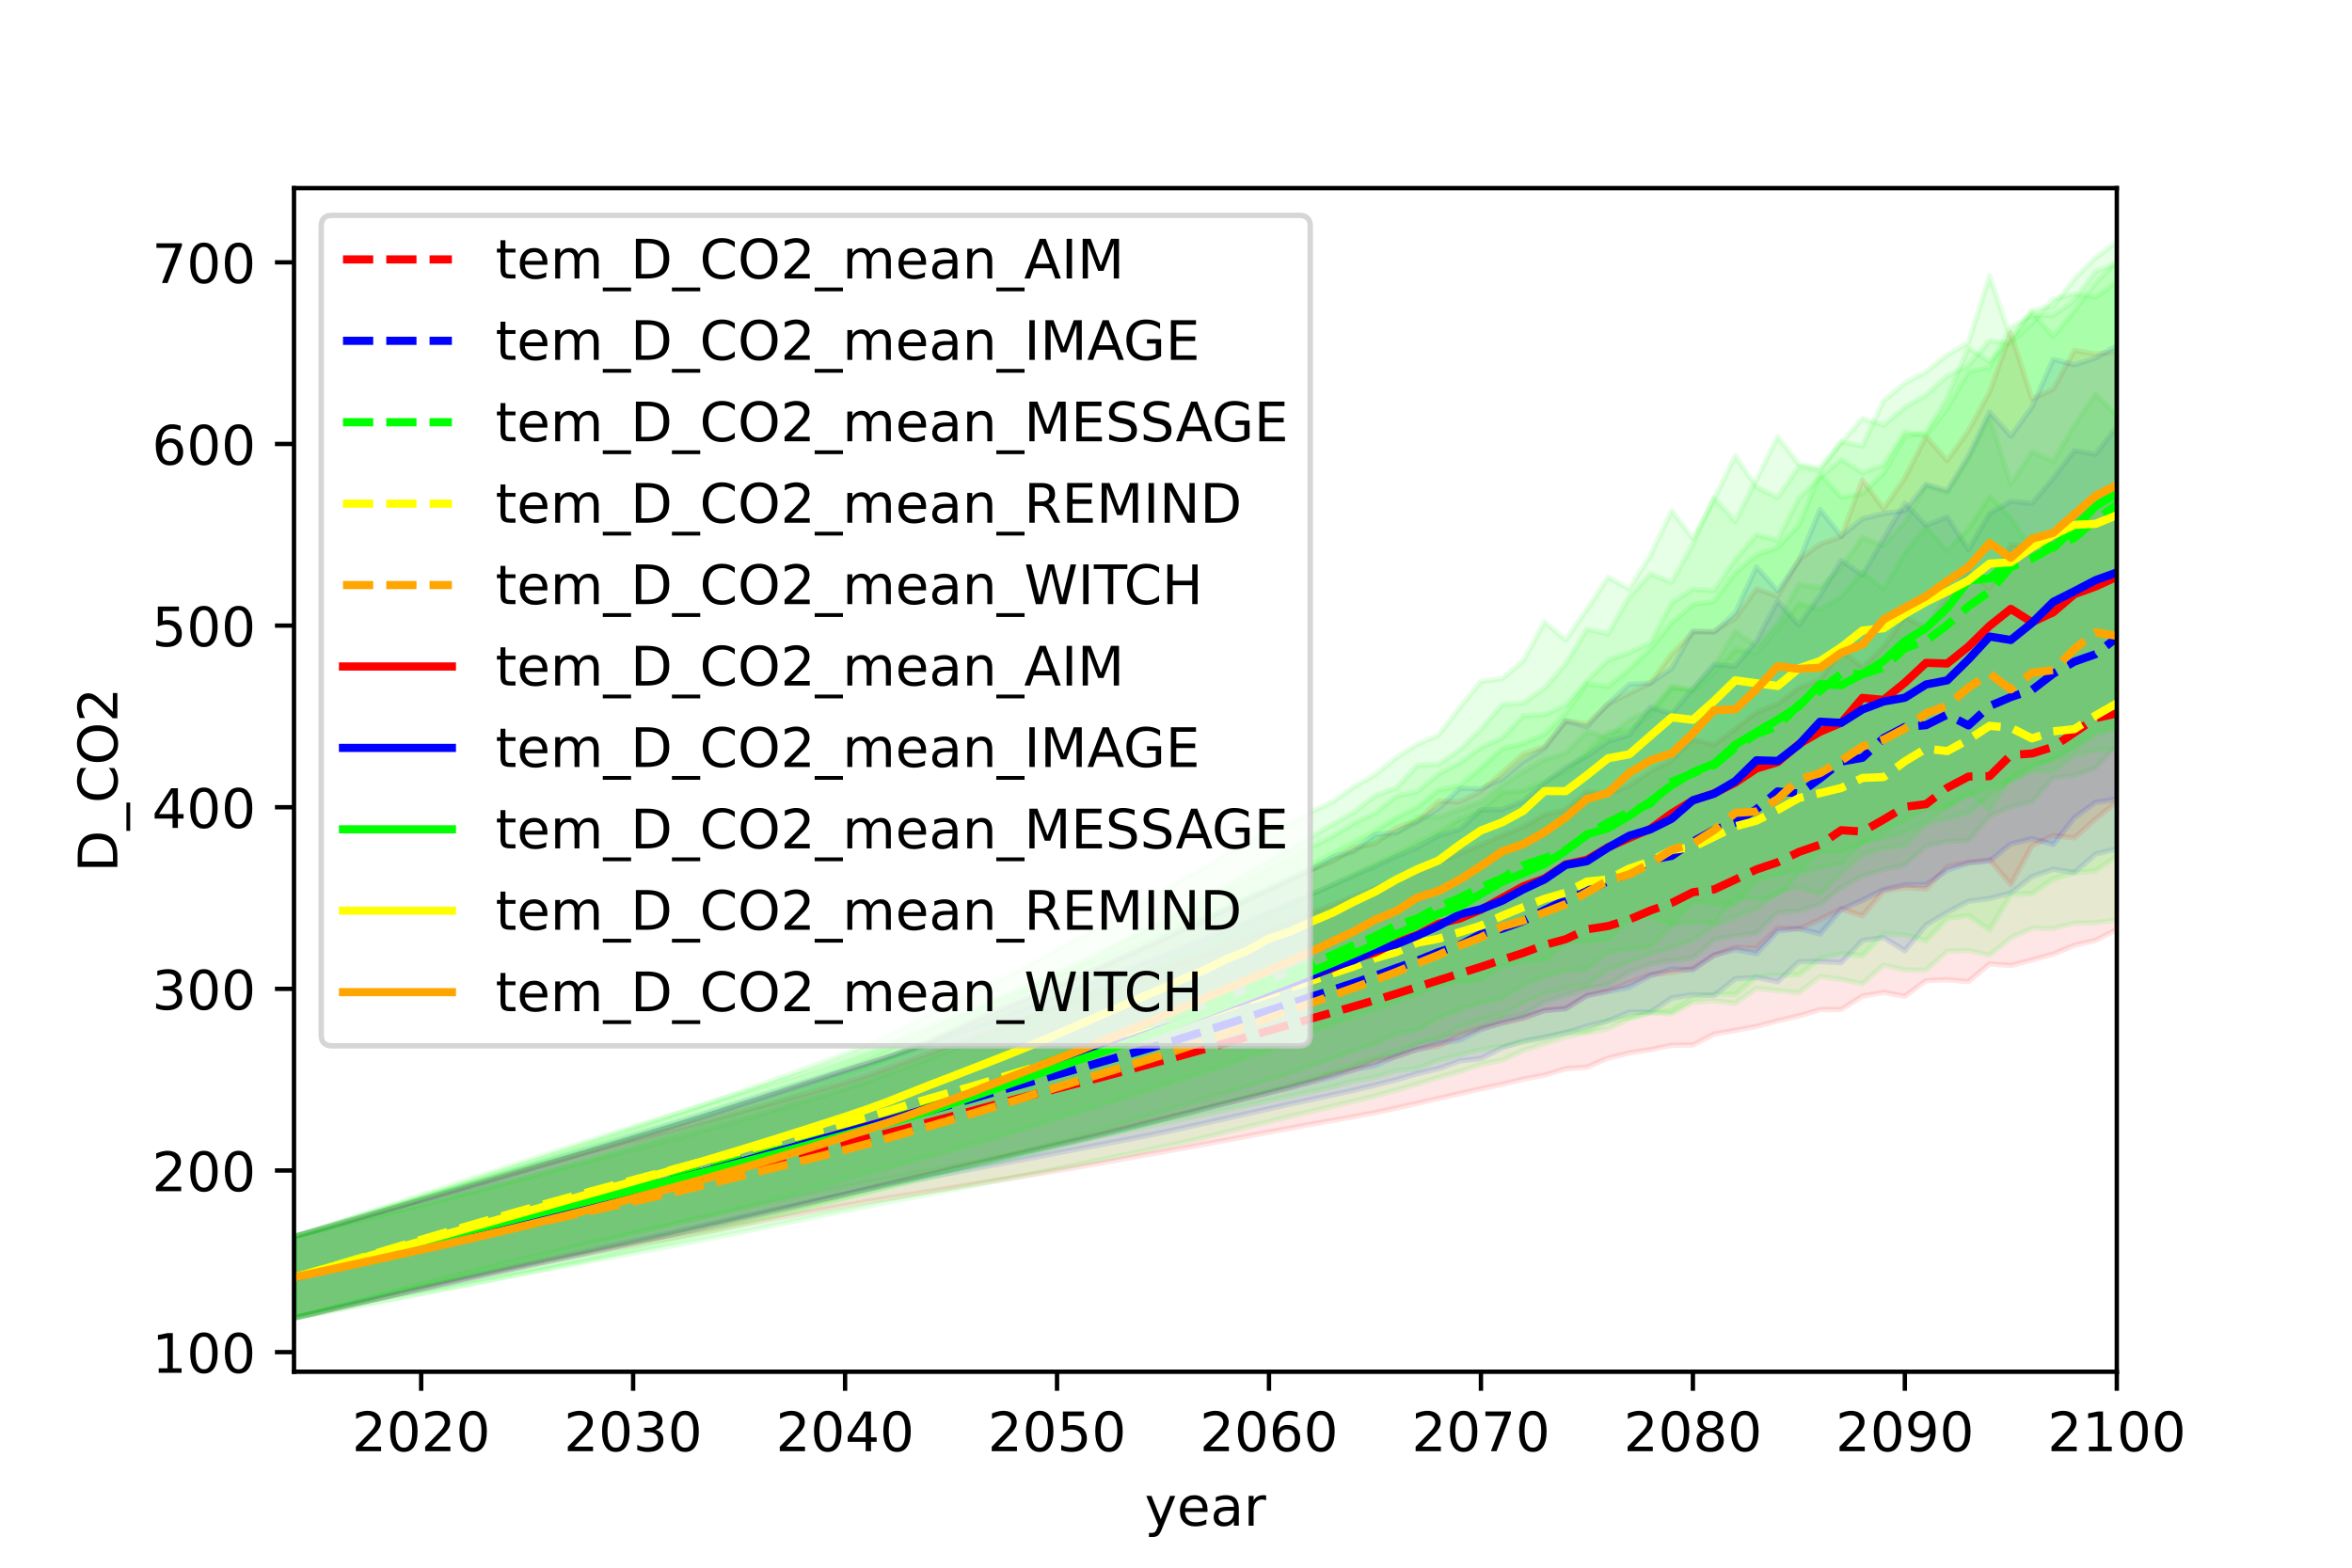 <?xml version="1.0" encoding="utf-8" standalone="no"?>
<!DOCTYPE svg PUBLIC "-//W3C//DTD SVG 1.1//EN"
  "http://www.w3.org/Graphics/SVG/1.1/DTD/svg11.dtd">
<!-- Created with matplotlib (https://matplotlib.org/) -->
<svg height="288pt" version="1.1" viewBox="0 0 432 288" width="432pt" xmlns="http://www.w3.org/2000/svg" xmlns:xlink="http://www.w3.org/1999/xlink">
 <defs>
  <style type="text/css">*{stroke-linecap:butt;stroke-linejoin:round;}</style>
 </defs>
 <g id="figure_1">
  <g id="patch_1">
   <path d="M 0 288 
L 432 288 
L 432 0 
L 0 0 
z
" style="fill:#ffffff;"/>
  </g>
  <g id="axes_1">
   <g id="patch_2">
    <path d="M 54 252 
L 388.8 252 
L 388.8 34.56 
L 54 34.56 
z
" style="fill:#ffffff;"/>
   </g>
   <g id="PolyCollection_1">
    <defs>
     <path d="M 54 -60.832 
L 54 -45.884 
L 57.893 -46.722 
L 61.786 -47.617 
L 65.679 -48.53 
L 69.572 -49.447 
L 73.465 -50.364 
L 77.358 -51.279 
L 81.251 -52.174 
L 85.144 -53.048 
L 89.037 -53.905 
L 92.93 -54.745 
L 96.823 -55.567 
L 100.716 -56.36 
L 104.609 -57.126 
L 108.502 -57.868 
L 112.395 -58.587 
L 116.288 -59.285 
L 120.181 -59.987 
L 124.074 -60.697 
L 127.967 -61.416 
L 131.86 -62.148 
L 135.753 -62.894 
L 139.647 -63.627 
L 143.54 -64.36 
L 147.433 -65.092 
L 151.326 -65.823 
L 155.219 -66.545 
L 159.112 -67.238 
L 163.005 -67.886 
L 166.898 -68.511 
L 170.791 -69.146 
L 174.684 -69.776 
L 178.577 -70.422 
L 182.47 -71.053 
L 186.363 -71.671 
L 190.256 -72.311 
L 194.149 -72.958 
L 198.042 -73.618 
L 201.935 -74.296 
L 205.828 -75.002 
L 209.721 -75.719 
L 213.614 -76.403 
L 217.507 -77.108 
L 221.4 -77.829 
L 225.293 -78.56 
L 229.186 -79.297 
L 233.079 -80.037 
L 236.972 -80.762 
L 240.865 -81.474 
L 244.758 -82.171 
L 248.651 -82.867 
L 252.544 -83.609 
L 256.437 -84.441 
L 260.33 -85.327 
L 264.223 -86.221 
L 268.116 -87.094 
L 272.009 -87.979 
L 275.902 -88.822 
L 279.795 -89.766 
L 283.688 -90.499 
L 287.581 -91.67 
L 291.474 -91.964 
L 295.367 -93.622 
L 299.26 -94.576 
L 303.153 -95.186 
L 307.047 -95.989 
L 310.94 -96.027 
L 314.833 -98.045 
L 318.726 -98.719 
L 322.619 -99.441 
L 326.512 -100.474 
L 330.405 -101.376 
L 334.298 -102.519 
L 338.191 -102.575 
L 342.084 -105.015 
L 345.977 -105.692 
L 349.87 -104.98 
L 353.763 -107.861 
L 357.656 -108.014 
L 361.549 -107.684 
L 365.442 -110.926 
L 369.335 -110.634 
L 373.228 -111.651 
L 377.121 -112.725 
L 381.014 -114.354 
L 384.907 -115.266 
L 388.8 -117.26 
L 388.8 -196.609 
L 388.8 -196.609 
L 384.907 -196.88 
L 381.014 -192.498 
L 377.121 -188.876 
L 373.228 -187.495 
L 369.335 -187.926 
L 365.442 -179.908 
L 361.549 -182.987 
L 357.656 -178.544 
L 353.763 -172.673 
L 349.87 -174.591 
L 345.977 -169.199 
L 342.084 -165.435 
L 338.191 -168.404 
L 334.298 -163.135 
L 330.405 -161.604 
L 326.512 -158.705 
L 322.619 -157.117 
L 318.726 -154.105 
L 314.833 -151.163 
L 310.94 -152.139 
L 307.047 -148.261 
L 303.153 -146.283 
L 299.26 -143.601 
L 295.367 -142.136 
L 291.474 -142.576 
L 287.581 -139.257 
L 283.688 -138.301 
L 279.795 -136.128 
L 275.902 -134.546 
L 272.009 -132.782 
L 268.116 -131.222 
L 264.223 -129.619 
L 260.33 -128.043 
L 256.437 -126.455 
L 252.544 -124.894 
L 248.651 -123.346 
L 244.758 -121.821 
L 240.865 -120.305 
L 236.972 -118.797 
L 233.079 -117.292 
L 229.186 -115.787 
L 225.293 -114.297 
L 221.4 -112.825 
L 217.507 -111.368 
L 213.614 -109.938 
L 209.721 -108.521 
L 205.828 -107.089 
L 201.935 -105.724 
L 198.042 -104.399 
L 194.149 -103.077 
L 190.256 -101.74 
L 186.363 -100.367 
L 182.47 -98.876 
L 178.577 -97.391 
L 174.684 -95.987 
L 170.791 -94.549 
L 166.898 -93.148 
L 163.005 -91.734 
L 159.112 -90.371 
L 155.219 -89.139 
L 151.326 -87.996 
L 147.433 -86.901 
L 143.54 -85.831 
L 139.647 -84.773 
L 135.753 -83.72 
L 131.86 -82.659 
L 127.967 -81.613 
L 124.074 -80.58 
L 120.181 -79.558 
L 116.288 -78.543 
L 112.395 -77.534 
L 108.502 -76.505 
L 104.609 -75.455 
L 100.716 -74.384 
L 96.823 -73.289 
L 92.93 -72.17 
L 89.037 -71.04 
L 85.144 -69.899 
L 81.251 -68.749 
L 77.358 -67.587 
L 73.465 -66.416 
L 69.572 -65.254 
L 65.679 -64.104 
L 61.786 -62.97 
L 57.893 -61.866 
L 54 -60.832 
z
" id="m508dc70a0d" style="stroke:#ff0000;stroke-opacity:0.1;"/>
    </defs>
    <g clip-path="url(#p936068b9ba)">
     <use style="fill:#ff0000;fill-opacity:0.1;stroke:#ff0000;stroke-opacity:0.1;" x="0" xlink:href="#m508dc70a0d" y="288"/>
    </g>
   </g>
   <g id="PolyCollection_2">
    <defs>
     <path d="M 54 -60.832 
L 54 -45.884 
L 57.893 -46.758 
L 61.786 -47.671 
L 65.679 -48.591 
L 69.572 -49.508 
L 73.465 -50.421 
L 77.358 -51.328 
L 81.251 -52.226 
L 85.144 -53.117 
L 89.037 -54.003 
L 92.93 -54.882 
L 96.823 -55.756 
L 100.716 -56.619 
L 104.609 -57.472 
L 108.502 -58.317 
L 112.395 -59.156 
L 116.288 -59.989 
L 120.181 -60.83 
L 124.074 -61.682 
L 127.967 -62.547 
L 131.86 -63.429 
L 135.753 -64.327 
L 139.647 -65.201 
L 143.54 -66.062 
L 147.433 -66.914 
L 151.326 -67.758 
L 155.219 -68.592 
L 159.112 -69.415 
L 163.005 -70.224 
L 166.898 -71.018 
L 170.791 -71.78 
L 174.684 -72.499 
L 178.577 -73.238 
L 182.47 -73.968 
L 186.363 -74.703 
L 190.256 -75.445 
L 194.149 -76.188 
L 198.042 -76.938 
L 201.935 -77.689 
L 205.828 -78.434 
L 209.721 -79.181 
L 213.614 -79.973 
L 217.507 -80.835 
L 221.4 -81.692 
L 225.293 -82.563 
L 229.186 -83.436 
L 233.079 -84.314 
L 236.972 -85.18 
L 240.865 -86.03 
L 244.758 -86.874 
L 248.651 -87.71 
L 252.544 -88.65 
L 256.437 -89.647 
L 260.33 -90.778 
L 264.223 -91.697 
L 268.116 -93.101 
L 272.009 -93.564 
L 275.902 -95.523 
L 279.795 -96.769 
L 283.688 -97.467 
L 287.581 -98.278 
L 291.474 -99.481 
L 295.367 -100.473 
L 299.26 -102.044 
L 303.153 -102.063 
L 307.047 -104.674 
L 310.94 -105.277 
L 314.833 -105.122 
L 318.726 -108.192 
L 322.619 -108.446 
L 326.512 -107.66 
L 330.405 -111.328 
L 334.298 -111.362 
L 338.191 -111.161 
L 342.084 -115.229 
L 345.977 -115.763 
L 349.87 -113.341 
L 353.763 -118.08 
L 357.656 -120.414 
L 361.549 -122.437 
L 365.442 -122.938 
L 369.335 -123.959 
L 373.228 -126.96 
L 377.121 -128.313 
L 381.014 -127.705 
L 384.907 -131.095 
L 388.8 -132.047 
L 388.8 -209.629 
L 388.8 -209.629 
L 384.907 -204.555 
L 381.014 -205.205 
L 377.121 -200.153 
L 373.228 -195.534 
L 369.335 -195.914 
L 365.442 -193.652 
L 361.549 -187.02 
L 357.656 -193.043 
L 353.763 -191.467 
L 349.87 -195.543 
L 345.977 -189.048 
L 342.084 -182.353 
L 338.191 -185.016 
L 334.298 -178.625 
L 330.405 -173.118 
L 326.512 -177.554 
L 322.619 -170.225 
L 318.726 -165.571 
L 314.833 -165.944 
L 310.94 -161.473 
L 307.047 -156.866 
L 303.153 -158.07 
L 299.26 -152.964 
L 295.367 -151.793 
L 291.474 -149.086 
L 287.581 -147.055 
L 283.688 -144.133 
L 279.795 -140.827 
L 275.902 -139.26 
L 272.009 -139.222 
L 268.116 -135.634 
L 264.223 -134.475 
L 260.33 -132.266 
L 256.437 -130.656 
L 252.544 -128.808 
L 248.651 -127.13 
L 244.758 -125.411 
L 240.865 -123.75 
L 236.972 -122.08 
L 233.079 -120.435 
L 229.186 -118.788 
L 225.293 -117.167 
L 221.4 -115.558 
L 217.507 -113.976 
L 213.614 -112.408 
L 209.721 -110.895 
L 205.828 -109.406 
L 201.935 -107.924 
L 198.042 -106.425 
L 194.149 -104.973 
L 190.256 -103.555 
L 186.363 -102.125 
L 182.47 -100.652 
L 178.577 -99.11 
L 174.684 -97.629 
L 170.791 -96.217 
L 166.898 -94.961 
L 163.005 -93.78 
L 159.112 -92.612 
L 155.219 -91.437 
L 151.326 -90.251 
L 147.433 -89.056 
L 143.54 -87.854 
L 139.647 -86.643 
L 135.753 -85.421 
L 131.86 -84.179 
L 127.967 -82.957 
L 124.074 -81.753 
L 120.181 -80.567 
L 116.288 -79.395 
L 112.395 -78.234 
L 108.502 -77.07 
L 104.609 -75.904 
L 100.716 -74.733 
L 96.823 -73.557 
L 92.93 -72.376 
L 89.037 -71.196 
L 85.144 -70.017 
L 81.251 -68.841 
L 77.358 -67.667 
L 73.465 -66.494 
L 69.572 -65.328 
L 65.679 -64.17 
L 61.786 -63.024 
L 57.893 -61.9 
L 54 -60.832 
z
" id="m055f439328" style="stroke:#0000ff;stroke-opacity:0.1;"/>
    </defs>
    <g clip-path="url(#p936068b9ba)">
     <use style="fill:#0000ff;fill-opacity:0.1;stroke:#0000ff;stroke-opacity:0.1;" x="0" xlink:href="#m055f439328" y="288"/>
    </g>
   </g>
   <g id="PolyCollection_3">
    <defs>
     <path d="M 54 -60.832 
L 54 -45.884 
L 57.893 -46.845 
L 61.786 -47.83 
L 65.679 -48.807 
L 69.572 -49.765 
L 73.465 -50.702 
L 77.358 -51.617 
L 81.251 -52.521 
L 85.144 -53.413 
L 89.037 -54.295 
L 92.93 -55.166 
L 96.823 -56.026 
L 100.716 -56.878 
L 104.609 -57.722 
L 108.502 -58.56 
L 112.395 -59.393 
L 116.288 -60.224 
L 120.181 -61.058 
L 124.074 -61.902 
L 127.967 -62.757 
L 131.86 -63.627 
L 135.753 -64.513 
L 139.647 -65.39 
L 143.54 -66.271 
L 147.433 -67.157 
L 151.326 -68.045 
L 155.219 -68.931 
L 159.112 -69.803 
L 163.005 -70.632 
L 166.898 -71.401 
L 170.791 -72.2 
L 174.684 -73.065 
L 178.577 -73.932 
L 182.47 -74.793 
L 186.363 -75.648 
L 190.256 -76.542 
L 194.149 -77.452 
L 198.042 -78.378 
L 201.935 -79.323 
L 205.828 -80.305 
L 209.721 -81.333 
L 213.614 -82.351 
L 217.507 -83.322 
L 221.4 -84.34 
L 225.293 -85.371 
L 229.186 -86.387 
L 233.079 -87.392 
L 236.972 -88.429 
L 240.865 -89.549 
L 244.758 -90.797 
L 248.651 -91.977 
L 252.544 -93.338 
L 256.437 -94.298 
L 260.33 -95.999 
L 264.223 -96.966 
L 268.116 -98.219 
L 272.009 -99.372 
L 275.902 -100.863 
L 279.795 -101.608 
L 283.688 -103.962 
L 287.581 -105.21 
L 291.474 -106.373 
L 295.367 -107.089 
L 299.26 -109.499 
L 303.153 -110.931 
L 307.047 -111.541 
L 310.94 -112.088 
L 314.833 -115.374 
L 318.726 -116.11 
L 322.619 -116.616 
L 326.512 -120.376 
L 330.405 -120.657 
L 334.298 -121.892 
L 338.191 -124.93 
L 342.084 -127.117 
L 345.977 -128.231 
L 349.87 -129.114 
L 353.763 -132.591 
L 357.656 -133.431 
L 361.549 -133.549 
L 365.442 -138.086 
L 369.335 -139.829 
L 373.228 -140.695 
L 377.121 -145.116 
L 381.014 -145.532 
L 384.907 -146.934 
L 388.8 -151.009 
L 388.8 -239.566 
L 388.8 -239.566 
L 384.907 -238.126 
L 381.014 -232.798 
L 377.121 -230.06 
L 373.228 -230.067 
L 369.335 -227.839 
L 365.442 -220.555 
L 361.549 -219.695 
L 357.656 -212.903 
L 353.763 -207.905 
L 349.87 -208.698 
L 345.977 -202.549 
L 342.084 -201.12 
L 338.191 -203.584 
L 334.298 -200.279 
L 330.405 -196.446 
L 326.512 -188.747 
L 322.619 -189.748 
L 318.726 -185.17 
L 314.833 -179.465 
L 310.94 -179.752 
L 307.047 -177.227 
L 303.153 -169.866 
L 299.26 -168.091 
L 295.367 -166.695 
L 291.474 -162.846 
L 287.581 -158.407 
L 283.688 -156.682 
L 279.795 -156.492 
L 275.902 -152.419 
L 272.009 -150.634 
L 268.116 -147.857 
L 264.223 -145.821 
L 260.33 -142.536 
L 256.437 -141.73 
L 252.544 -138.611 
L 248.651 -136.741 
L 244.758 -134.343 
L 240.865 -132.393 
L 236.972 -130.293 
L 233.079 -128.337 
L 229.186 -126.278 
L 225.293 -124.307 
L 221.4 -122.263 
L 217.507 -120.365 
L 213.614 -118.561 
L 209.721 -116.706 
L 205.828 -114.856 
L 201.935 -113.058 
L 198.042 -111.284 
L 194.149 -109.523 
L 190.256 -107.756 
L 186.363 -105.984 
L 182.47 -104.083 
L 178.577 -102.216 
L 174.684 -100.477 
L 170.791 -98.842 
L 166.898 -97.051 
L 163.005 -95.182 
L 159.112 -93.523 
L 155.219 -92.068 
L 151.326 -90.719 
L 147.433 -89.422 
L 143.54 -88.153 
L 139.647 -86.902 
L 135.753 -85.662 
L 131.86 -84.42 
L 127.967 -83.199 
L 124.074 -81.995 
L 120.181 -80.807 
L 116.288 -79.631 
L 112.395 -78.464 
L 108.502 -77.298 
L 104.609 -76.133 
L 100.716 -74.966 
L 96.823 -73.799 
L 92.93 -72.629 
L 89.037 -71.457 
L 85.144 -70.283 
L 81.251 -69.108 
L 77.358 -67.932 
L 73.465 -66.754 
L 69.572 -65.568 
L 65.679 -64.375 
L 61.786 -63.177 
L 57.893 -61.986 
L 54 -60.832 
z
" id="m9b164a152f" style="stroke:#00ff00;stroke-opacity:0.1;"/>
    </defs>
    <g clip-path="url(#p936068b9ba)">
     <use style="fill:#00ff00;fill-opacity:0.1;stroke:#00ff00;stroke-opacity:0.1;" x="0" xlink:href="#m9b164a152f" y="288"/>
    </g>
   </g>
   <g id="PolyCollection_4">
    <defs>
     <path d="M 54 -60.832 
L 54 -45.884 
L 57.893 -46.874 
L 61.786 -47.914 
L 65.679 -48.964 
L 69.572 -50.012 
L 73.465 -51.054 
L 77.358 -52.089 
L 81.251 -53.103 
L 85.144 -54.097 
L 89.037 -55.074 
L 92.93 -56.034 
L 96.823 -56.976 
L 100.716 -57.903 
L 104.609 -58.815 
L 108.502 -59.714 
L 112.395 -60.602 
L 116.288 -61.48 
L 120.181 -62.348 
L 124.074 -63.209 
L 127.967 -64.069 
L 131.86 -64.928 
L 135.753 -65.789 
L 139.647 -66.635 
L 143.54 -67.478 
L 147.433 -68.318 
L 151.326 -69.155 
L 155.219 -69.981 
L 159.112 -70.782 
L 163.005 -71.532 
L 166.898 -72.232 
L 170.791 -72.942 
L 174.684 -73.691 
L 178.577 -74.459 
L 182.47 -75.243 
L 186.363 -76.04 
L 190.256 -76.859 
L 194.149 -77.703 
L 198.042 -78.531 
L 201.935 -79.319 
L 205.828 -80.125 
L 209.721 -80.923 
L 213.614 -81.717 
L 217.507 -82.53 
L 221.4 -83.346 
L 225.293 -84.169 
L 229.186 -84.986 
L 233.079 -85.817 
L 236.972 -86.621 
L 240.865 -87.488 
L 244.758 -88.344 
L 248.651 -89.37 
L 252.544 -90.105 
L 256.437 -91.342 
L 260.33 -91.712 
L 264.223 -93.236 
L 268.116 -94.228 
L 272.009 -95.216 
L 275.902 -95.812 
L 279.795 -96.497 
L 283.688 -97.273 
L 287.581 -98.401 
L 291.474 -98.507 
L 295.367 -100.441 
L 299.26 -101.075 
L 303.153 -101.995 
L 307.047 -101.699 
L 310.94 -103.859 
L 314.833 -104.138 
L 318.726 -103.668 
L 322.619 -106.41 
L 326.512 -106.009 
L 330.405 -105.616 
L 334.298 -108.594 
L 338.191 -108.066 
L 342.084 -107.234 
L 345.977 -110.695 
L 349.87 -109.791 
L 353.763 -109.751 
L 357.656 -113.229 
L 361.549 -113.382 
L 365.442 -112.491 
L 369.335 -115.722 
L 373.228 -117.467 
L 377.121 -117.418 
L 381.014 -118.387 
L 384.907 -118.485 
L 388.8 -118.976 
L 388.8 -198.585 
L 388.8 -198.585 
L 384.907 -194.617 
L 381.014 -189.72 
L 377.121 -189.877 
L 373.228 -187.224 
L 369.335 -192.868 
L 365.442 -196.822 
L 361.549 -190.88 
L 357.656 -186.805 
L 353.763 -191.198 
L 349.87 -186.485 
L 345.977 -179.791 
L 342.084 -182.939 
L 338.191 -178.424 
L 334.298 -175.998 
L 330.405 -177.178 
L 326.512 -172.417 
L 322.619 -168.062 
L 318.726 -168.708 
L 314.833 -164.407 
L 310.94 -160.908 
L 307.047 -161.983 
L 303.153 -157.508 
L 299.26 -155.797 
L 295.367 -152.461 
L 291.474 -153.572 
L 287.581 -149.612 
L 283.688 -148.482 
L 279.795 -146.219 
L 275.902 -143.709 
L 272.009 -140.697 
L 268.116 -139.272 
L 264.223 -137.859 
L 260.33 -137.918 
L 256.437 -134.805 
L 252.544 -133.829 
L 248.651 -131.516 
L 244.758 -129.983 
L 240.865 -128.133 
L 236.972 -126.528 
L 233.079 -124.835 
L 229.186 -123.199 
L 225.293 -121.535 
L 221.4 -119.902 
L 217.507 -118.262 
L 213.614 -116.646 
L 209.721 -115.04 
L 205.828 -113.441 
L 201.935 -111.818 
L 198.042 -110.292 
L 194.149 -108.735 
L 190.256 -107.164 
L 186.363 -105.594 
L 182.47 -103.997 
L 178.577 -102.415 
L 174.684 -100.955 
L 170.791 -99.495 
L 166.898 -97.894 
L 163.005 -96.187 
L 159.112 -94.604 
L 155.219 -93.206 
L 151.326 -91.912 
L 147.433 -90.667 
L 143.54 -89.445 
L 139.647 -88.233 
L 135.753 -87.025 
L 131.86 -85.808 
L 127.967 -84.595 
L 124.074 -83.385 
L 120.181 -82.174 
L 116.288 -80.961 
L 112.395 -79.741 
L 108.502 -78.515 
L 104.609 -77.283 
L 100.716 -76.042 
L 96.823 -74.793 
L 92.93 -73.535 
L 89.037 -72.268 
L 85.144 -70.993 
L 81.251 -69.709 
L 77.358 -68.418 
L 73.465 -67.118 
L 69.572 -65.825 
L 65.679 -64.54 
L 61.786 -63.266 
L 57.893 -62.018 
L 54 -60.832 
z
" id="m34b51e8490" style="stroke:#00ff00;stroke-opacity:0.1;"/>
    </defs>
    <g clip-path="url(#p936068b9ba)">
     <use style="fill:#00ff00;fill-opacity:0.1;stroke:#00ff00;stroke-opacity:0.1;" x="0" xlink:href="#m34b51e8490" y="288"/>
    </g>
   </g>
   <g id="PolyCollection_5">
    <defs>
     <path d="M 54 -60.832 
L 54 -45.884 
L 57.893 -46.602 
L 61.786 -47.371 
L 65.679 -48.152 
L 69.572 -48.931 
L 73.465 -49.702 
L 77.358 -50.466 
L 81.251 -51.222 
L 85.144 -51.972 
L 89.037 -52.716 
L 92.93 -53.454 
L 96.823 -54.185 
L 100.716 -54.911 
L 104.609 -55.632 
L 108.502 -56.349 
L 112.395 -57.063 
L 116.288 -57.776 
L 120.181 -58.501 
L 124.074 -59.243 
L 127.967 -60.004 
L 131.86 -60.787 
L 135.753 -61.593 
L 139.647 -62.39 
L 143.54 -63.189 
L 147.433 -63.993 
L 151.326 -64.8 
L 155.219 -65.606 
L 159.112 -66.398 
L 163.005 -67.163 
L 166.898 -67.9 
L 170.791 -68.653 
L 174.684 -69.416 
L 178.577 -70.173 
L 182.47 -70.942 
L 186.363 -71.729 
L 190.256 -72.496 
L 194.149 -73.278 
L 198.042 -74.076 
L 201.935 -74.881 
L 205.828 -75.689 
L 209.721 -76.499 
L 213.614 -77.318 
L 217.507 -78.174 
L 221.4 -79.063 
L 225.293 -80.02 
L 229.186 -80.983 
L 233.079 -81.946 
L 236.972 -82.895 
L 240.865 -83.833 
L 244.758 -84.754 
L 248.651 -85.674 
L 252.544 -86.633 
L 256.437 -87.724 
L 260.33 -88.85 
L 264.223 -90.05 
L 268.116 -91.122 
L 272.009 -92.466 
L 275.902 -93.206 
L 279.795 -95.015 
L 283.688 -96.286 
L 287.581 -97.513 
L 291.474 -98.295 
L 295.367 -98.981 
L 299.26 -100.814 
L 303.153 -101.982 
L 307.047 -102.198 
L 310.94 -104.632 
L 314.833 -105.391 
L 318.726 -105.33 
L 322.619 -108.56 
L 326.512 -108.866 
L 330.405 -108.949 
L 334.298 -111.894 
L 338.191 -112.823 
L 342.084 -112.435 
L 345.977 -116.493 
L 349.87 -116.239 
L 353.763 -115.176 
L 357.656 -119.296 
L 361.549 -119.811 
L 365.442 -117.164 
L 369.335 -123.692 
L 373.228 -123.862 
L 377.121 -126.534 
L 381.014 -127.676 
L 384.907 -128.025 
L 388.8 -130.717 
L 388.8 -211.644 
L 388.8 -211.644 
L 384.907 -215.612 
L 381.014 -209.883 
L 377.121 -203.264 
L 373.228 -204.968 
L 369.335 -199.002 
L 365.442 -211.315 
L 361.549 -203.561 
L 357.656 -197.437 
L 353.763 -198.715 
L 349.87 -192.114 
L 345.977 -187.766 
L 342.084 -189.271 
L 338.191 -183.742 
L 334.298 -180.044 
L 330.405 -180.65 
L 326.512 -173.549 
L 322.619 -169.26 
L 318.726 -172.002 
L 314.833 -165.597 
L 310.94 -161.416 
L 307.047 -161.583 
L 303.153 -156.741 
L 299.26 -153.937 
L 295.367 -153.445 
L 291.474 -149.852 
L 287.581 -146.311 
L 283.688 -144.481 
L 279.795 -142.759 
L 275.902 -142.415 
L 272.009 -139.132 
L 268.116 -137.455 
L 264.223 -135.077 
L 260.33 -133.139 
L 256.437 -131.13 
L 252.544 -129.261 
L 248.651 -127.373 
L 244.758 -125.524 
L 240.865 -123.67 
L 236.972 -121.832 
L 233.079 -119.998 
L 229.186 -118.172 
L 225.293 -116.363 
L 221.4 -114.576 
L 217.507 -112.839 
L 213.614 -111.122 
L 209.721 -109.502 
L 205.828 -107.94 
L 201.935 -106.384 
L 198.042 -104.823 
L 194.149 -103.248 
L 190.256 -101.624 
L 186.363 -99.911 
L 182.47 -98.29 
L 178.577 -96.686 
L 174.684 -95.094 
L 170.791 -93.601 
L 166.898 -92.128 
L 163.005 -90.637 
L 159.112 -89.238 
L 155.219 -87.953 
L 151.326 -86.738 
L 147.433 -85.563 
L 143.54 -84.412 
L 139.647 -83.278 
L 135.753 -82.153 
L 131.86 -81.026 
L 127.967 -79.926 
L 124.074 -78.852 
L 120.181 -77.801 
L 116.288 -76.771 
L 112.395 -75.758 
L 108.502 -74.747 
L 104.609 -73.738 
L 100.716 -72.729 
L 96.823 -71.721 
L 92.93 -70.712 
L 89.037 -69.703 
L 85.144 -68.696 
L 81.251 -67.69 
L 77.358 -66.687 
L 73.465 -65.686 
L 69.572 -64.687 
L 65.679 -63.692 
L 61.786 -62.706 
L 57.893 -61.741 
L 54 -60.832 
z
" id="m84efad9cb0" style="stroke:#00ff00;stroke-opacity:0.1;"/>
    </defs>
    <g clip-path="url(#p936068b9ba)">
     <use style="fill:#00ff00;fill-opacity:0.1;stroke:#00ff00;stroke-opacity:0.1;" x="0" xlink:href="#m84efad9cb0" y="288"/>
    </g>
   </g>
   <g id="PolyCollection_6">
    <defs>
     <path d="M 54 -60.832 
L 54 -45.884 
L 57.893 -46.794 
L 61.786 -47.704 
L 65.679 -48.604 
L 69.572 -49.491 
L 73.465 -50.365 
L 77.358 -51.226 
L 81.251 -52.08 
L 85.144 -52.929 
L 89.037 -53.777 
L 92.93 -54.622 
L 96.823 -55.466 
L 100.716 -56.306 
L 104.609 -57.144 
L 108.502 -57.981 
L 112.395 -58.82 
L 116.288 -59.66 
L 120.181 -60.506 
L 124.074 -61.359 
L 127.967 -62.224 
L 131.86 -63.103 
L 135.753 -63.998 
L 139.647 -64.904 
L 143.54 -65.821 
L 147.433 -66.746 
L 151.326 -67.68 
L 155.219 -68.622 
L 159.112 -69.565 
L 163.005 -70.513 
L 166.898 -71.462 
L 170.791 -72.397 
L 174.684 -73.289 
L 178.577 -74.167 
L 182.47 -75.087 
L 186.363 -75.993 
L 190.256 -76.909 
L 194.149 -77.813 
L 198.042 -78.722 
L 201.935 -79.638 
L 205.828 -80.605 
L 209.721 -81.576 
L 213.614 -82.537 
L 217.507 -83.489 
L 221.4 -84.446 
L 225.293 -85.378 
L 229.186 -86.32 
L 233.079 -87.243 
L 236.972 -88.295 
L 240.865 -89.32 
L 244.758 -90.571 
L 248.651 -91.436 
L 252.544 -93.005 
L 256.437 -93.837 
L 260.33 -95.245 
L 264.223 -95.8 
L 268.116 -97.785 
L 272.009 -99.11 
L 275.902 -100.009 
L 279.795 -100.883 
L 283.688 -102.372 
L 287.581 -102.791 
L 291.474 -105.104 
L 295.367 -106.044 
L 299.26 -107.51 
L 303.153 -108.957 
L 307.047 -109.342 
L 310.94 -110.07 
L 314.833 -112.48 
L 318.726 -113.977 
L 322.619 -113.817 
L 326.512 -117.508 
L 330.405 -117.366 
L 334.298 -119.091 
L 338.191 -121.03 
L 342.084 -119.758 
L 345.977 -124.313 
L 349.87 -124.986 
L 353.763 -124.667 
L 357.656 -128.803 
L 361.549 -129.579 
L 365.442 -130.047 
L 369.335 -125.486 
L 373.228 -132.654 
L 377.121 -134.502 
L 381.014 -134.085 
L 384.907 -137.541 
L 388.8 -140.654 
L 388.8 -223.394 
L 388.8 -223.394 
L 384.907 -222.967 
L 381.014 -223.614 
L 377.121 -216.53 
L 373.228 -214.71 
L 369.335 -226.801 
L 365.442 -216.028 
L 361.549 -208.856 
L 357.656 -203.405 
L 353.763 -207.789 
L 349.87 -200.19 
L 345.977 -194.542 
L 342.084 -199.821 
L 338.191 -189.412 
L 334.298 -188.052 
L 330.405 -185.211 
L 326.512 -178.465 
L 322.619 -179.823 
L 318.726 -174.435 
L 314.833 -172.053 
L 310.94 -171.833 
L 307.047 -167.844 
L 303.153 -162.525 
L 299.26 -160.623 
L 295.367 -158.654 
L 291.474 -155.01 
L 287.581 -155.607 
L 283.688 -150.863 
L 279.795 -149.482 
L 275.902 -146.068 
L 272.009 -142.668 
L 268.116 -140.727 
L 264.223 -140.803 
L 260.33 -137.235 
L 256.437 -135.898 
L 252.544 -132.998 
L 248.651 -132.276 
L 244.758 -129.771 
L 240.865 -128.279 
L 236.972 -126.246 
L 233.079 -124.517 
L 229.186 -122.633 
L 225.293 -120.867 
L 221.4 -119.048 
L 217.507 -117.288 
L 213.614 -115.511 
L 209.721 -113.775 
L 205.828 -112.02 
L 201.935 -110.297 
L 198.042 -108.559 
L 194.149 -106.856 
L 190.256 -105.207 
L 186.363 -103.596 
L 182.47 -101.925 
L 178.577 -100.278 
L 174.684 -98.421 
L 170.791 -96.597 
L 166.898 -95.139 
L 163.005 -93.849 
L 159.112 -92.576 
L 155.219 -91.294 
L 151.326 -90.004 
L 147.433 -88.719 
L 143.54 -87.443 
L 139.647 -86.178 
L 135.753 -84.926 
L 131.86 -83.688 
L 127.967 -82.468 
L 124.074 -81.266 
L 120.181 -80.078 
L 116.288 -78.903 
L 112.395 -77.738 
L 108.502 -76.581 
L 104.609 -75.431 
L 100.716 -74.286 
L 96.823 -73.145 
L 92.93 -72.008 
L 89.037 -70.878 
L 85.144 -69.753 
L 81.251 -68.635 
L 77.358 -67.522 
L 73.465 -66.411 
L 69.572 -65.297 
L 65.679 -64.18 
L 61.786 -63.06 
L 57.893 -61.938 
L 54 -60.832 
z
" id="m7826a51bda" style="stroke:#ff0000;stroke-opacity:0.1;"/>
    </defs>
    <g clip-path="url(#p936068b9ba)">
     <use style="fill:#ff0000;fill-opacity:0.1;stroke:#ff0000;stroke-opacity:0.1;" x="0" xlink:href="#m7826a51bda" y="288"/>
    </g>
   </g>
   <g id="PolyCollection_7">
    <defs>
     <path d="M 54 -60.832 
L 54 -45.884 
L 57.893 -46.795 
L 61.786 -47.697 
L 65.679 -48.584 
L 69.572 -49.458 
L 73.465 -50.319 
L 77.358 -51.169 
L 81.251 -52.011 
L 85.144 -52.85 
L 89.037 -53.688 
L 92.93 -54.526 
L 96.823 -55.363 
L 100.716 -56.201 
L 104.609 -57.041 
L 108.502 -57.884 
L 112.395 -58.732 
L 116.288 -59.586 
L 120.181 -60.447 
L 124.074 -61.315 
L 127.967 -62.193 
L 131.86 -63.083 
L 135.753 -63.988 
L 139.647 -64.898 
L 143.54 -65.813 
L 147.433 -66.732 
L 151.326 -67.657 
L 155.219 -68.584 
L 159.112 -69.513 
L 163.005 -70.436 
L 166.898 -71.343 
L 170.791 -72.241 
L 174.684 -73.138 
L 178.577 -74.014 
L 182.47 -74.883 
L 186.363 -75.805 
L 190.256 -76.711 
L 194.149 -77.633 
L 198.042 -78.542 
L 201.935 -79.461 
L 205.828 -80.407 
L 209.721 -81.402 
L 213.614 -82.375 
L 217.507 -83.36 
L 221.4 -84.332 
L 225.293 -85.321 
L 229.186 -86.275 
L 233.079 -87.257 
L 236.972 -88.166 
L 240.865 -89.225 
L 244.758 -90.145 
L 248.651 -91.519 
L 252.544 -92.237 
L 256.437 -93.959 
L 260.33 -95.202 
L 264.223 -96.302 
L 268.116 -96.917 
L 272.009 -98.865 
L 275.902 -100.135 
L 279.795 -101.094 
L 283.688 -102.335 
L 287.581 -102.65 
L 291.474 -105.099 
L 295.367 -105.866 
L 299.26 -106.663 
L 303.153 -108.767 
L 307.047 -109.966 
L 310.94 -109.827 
L 314.833 -112.548 
L 318.726 -113.557 
L 322.619 -112.802 
L 326.512 -116.964 
L 330.405 -117.401 
L 334.298 -116.432 
L 338.191 -120.916 
L 342.084 -122.615 
L 345.977 -124.599 
L 349.87 -125.454 
L 353.763 -125.497 
L 357.656 -128.135 
L 361.549 -129.441 
L 365.442 -129.825 
L 369.335 -132.958 
L 373.228 -133.903 
L 377.121 -132.877 
L 381.014 -137.809 
L 384.907 -140.609 
L 388.8 -141.188 
L 388.8 -224.488 
L 388.8 -224.488 
L 384.907 -222.23 
L 381.014 -220.984 
L 377.121 -221.981 
L 373.228 -213.23 
L 369.335 -207.896 
L 365.442 -212.291 
L 361.549 -204.258 
L 357.656 -197.895 
L 353.763 -199.017 
L 349.87 -194.182 
L 345.977 -193.666 
L 342.084 -192.706 
L 338.191 -189.508 
L 334.298 -194.4 
L 330.405 -184.976 
L 326.512 -179.454 
L 322.619 -183.848 
L 318.726 -175.434 
L 314.833 -171.834 
L 310.94 -172.138 
L 307.047 -165.205 
L 303.153 -162.524 
L 299.26 -162.28 
L 295.367 -158.725 
L 291.474 -154.477 
L 287.581 -155.558 
L 283.688 -150.549 
L 279.795 -148.139 
L 275.902 -144.913 
L 272.009 -143.093 
L 268.116 -143.14 
L 264.223 -139.498 
L 260.33 -137.029 
L 256.437 -135.082 
L 252.544 -134.681 
L 248.651 -131.704 
L 244.758 -130.501 
L 240.865 -128.265 
L 236.972 -126.608 
L 233.079 -124.637 
L 229.186 -122.868 
L 225.293 -120.991 
L 221.4 -119.204 
L 217.507 -117.377 
L 213.614 -115.607 
L 209.721 -113.82 
L 205.828 -112.068 
L 201.935 -110.313 
L 198.042 -108.586 
L 194.149 -106.851 
L 190.256 -105.223 
L 186.363 -103.569 
L 182.47 -101.985 
L 178.577 -100.194 
L 174.684 -98.407 
L 170.791 -96.743 
L 166.898 -95.207 
L 163.005 -93.772 
L 159.112 -92.477 
L 155.219 -91.24 
L 151.326 -89.996 
L 147.433 -88.74 
L 143.54 -87.478 
L 139.647 -86.216 
L 135.753 -84.96 
L 131.86 -83.711 
L 127.967 -82.48 
L 124.074 -81.265 
L 120.181 -80.064 
L 116.288 -78.877 
L 112.395 -77.7 
L 108.502 -76.533 
L 104.609 -75.377 
L 100.716 -74.229 
L 96.823 -73.089 
L 92.93 -71.955 
L 89.037 -70.828 
L 85.144 -69.708 
L 81.251 -68.594 
L 77.358 -67.486 
L 73.465 -66.38 
L 69.572 -65.272 
L 65.679 -64.162 
L 61.786 -63.051 
L 57.893 -61.938 
L 54 -60.832 
z
" id="mee1ff10845" style="stroke:#0000ff;stroke-opacity:0.1;"/>
    </defs>
    <g clip-path="url(#p936068b9ba)">
     <use style="fill:#0000ff;fill-opacity:0.1;stroke:#0000ff;stroke-opacity:0.1;" x="0" xlink:href="#mee1ff10845" y="288"/>
    </g>
   </g>
   <g id="PolyCollection_8">
    <defs>
     <path d="M 54 -60.832 
L 54 -45.884 
L 57.893 -46.903 
L 61.786 -47.895 
L 65.679 -48.856 
L 69.572 -49.787 
L 73.465 -50.688 
L 77.358 -51.561 
L 81.251 -52.417 
L 85.144 -53.26 
L 89.037 -54.094 
L 92.93 -54.918 
L 96.823 -55.734 
L 100.716 -56.542 
L 104.609 -57.345 
L 108.502 -58.143 
L 112.395 -58.94 
L 116.288 -59.736 
L 120.181 -60.532 
L 124.074 -61.333 
L 127.967 -62.14 
L 131.86 -62.956 
L 135.753 -63.784 
L 139.647 -64.624 
L 143.54 -65.476 
L 147.433 -66.337 
L 151.326 -67.207 
L 155.219 -68.084 
L 159.112 -68.975 
L 163.005 -69.879 
L 166.898 -70.792 
L 170.791 -71.695 
L 174.684 -72.574 
L 178.577 -73.486 
L 182.47 -74.426 
L 186.363 -75.378 
L 190.256 -76.348 
L 194.149 -77.33 
L 198.042 -78.311 
L 201.935 -79.29 
L 205.828 -80.276 
L 209.721 -81.273 
L 213.614 -82.315 
L 217.507 -83.409 
L 221.4 -84.492 
L 225.293 -85.577 
L 229.186 -86.657 
L 233.079 -87.726 
L 236.972 -88.797 
L 240.865 -89.897 
L 244.758 -91.084 
L 248.651 -92.337 
L 252.544 -93.668 
L 256.437 -94.934 
L 260.33 -96.411 
L 264.223 -97.416 
L 268.116 -99.387 
L 272.009 -100.616 
L 275.902 -101.61 
L 279.795 -103.775 
L 283.688 -105.442 
L 287.581 -106.484 
L 291.474 -107.106 
L 295.367 -109.868 
L 299.26 -111.219 
L 303.153 -112.855 
L 307.047 -113.891 
L 310.94 -115.378 
L 314.833 -117.932 
L 318.726 -119.535 
L 322.619 -121.047 
L 326.512 -124.15 
L 330.405 -125.032 
L 334.298 -123.689 
L 338.191 -127.621 
L 342.084 -131.005 
L 345.977 -132.144 
L 349.87 -132.662 
L 353.763 -136.652 
L 357.656 -137.684 
L 361.549 -138.606 
L 365.442 -141.936 
L 369.335 -144.772 
L 373.228 -147.317 
L 377.121 -148.492 
L 381.014 -151.091 
L 384.907 -154.006 
L 388.8 -154.752 
L 388.8 -239.95 
L 388.8 -239.95 
L 384.907 -235.99 
L 381.014 -230.905 
L 377.121 -226.169 
L 373.228 -230.661 
L 369.335 -225.442 
L 365.442 -221.547 
L 361.549 -224.096 
L 357.656 -214.913 
L 353.763 -208.547 
L 349.87 -207.794 
L 345.977 -201.057 
L 342.084 -197.318 
L 338.191 -196.64 
L 334.298 -200.936 
L 330.405 -191.448 
L 326.512 -187.423 
L 322.619 -186.01 
L 318.726 -182.773 
L 314.833 -177.479 
L 310.94 -176.903 
L 307.047 -173.565 
L 303.153 -168.753 
L 299.26 -165.04 
L 295.367 -161.833 
L 291.474 -162.335 
L 287.581 -156.926 
L 283.688 -153.079 
L 279.795 -151.415 
L 275.902 -150.418 
L 272.009 -146.932 
L 268.116 -143.589 
L 264.223 -142.872 
L 260.33 -139.669 
L 256.437 -137.757 
L 252.544 -135.283 
L 248.651 -133.213 
L 244.758 -131.118 
L 240.865 -129.132 
L 236.972 -127.112 
L 233.079 -125.134 
L 229.186 -123.149 
L 225.293 -121.196 
L 221.4 -119.246 
L 217.507 -117.333 
L 213.614 -115.419 
L 209.721 -113.56 
L 205.828 -111.684 
L 201.935 -109.892 
L 198.042 -108.177 
L 194.149 -106.474 
L 190.256 -104.754 
L 186.363 -103.026 
L 182.47 -101.268 
L 178.577 -99.55 
L 174.684 -97.898 
L 170.791 -96.229 
L 166.898 -94.773 
L 163.005 -93.453 
L 159.112 -92.176 
L 155.219 -90.919 
L 151.326 -89.676 
L 147.433 -88.444 
L 143.54 -87.224 
L 139.647 -86.017 
L 135.753 -84.824 
L 131.86 -83.645 
L 127.967 -82.482 
L 124.074 -81.331 
L 120.181 -80.19 
L 116.288 -79.058 
L 112.395 -77.931 
L 108.502 -76.809 
L 104.609 -75.689 
L 100.716 -74.572 
L 96.823 -73.455 
L 92.93 -72.338 
L 89.037 -71.221 
L 85.144 -70.103 
L 81.251 -68.984 
L 77.358 -67.862 
L 73.465 -66.734 
L 69.572 -65.589 
L 65.679 -64.426 
L 61.786 -63.245 
L 57.893 -62.045 
L 54 -60.832 
z
" id="m094b9d7710" style="stroke:#00ff00;stroke-opacity:0.1;"/>
    </defs>
    <g clip-path="url(#p936068b9ba)">
     <use style="fill:#00ff00;fill-opacity:0.1;stroke:#00ff00;stroke-opacity:0.1;" x="0" xlink:href="#m094b9d7710" y="288"/>
    </g>
   </g>
   <g id="PolyCollection_9">
    <defs>
     <path d="M 54 -60.832 
L 54 -45.884 
L 57.893 -46.877 
L 61.786 -47.879 
L 65.679 -48.877 
L 69.572 -49.866 
L 73.465 -50.847 
L 77.358 -51.819 
L 81.251 -52.781 
L 85.144 -53.737 
L 89.037 -54.689 
L 92.93 -55.639 
L 96.823 -56.586 
L 100.716 -57.526 
L 104.609 -58.463 
L 108.502 -59.397 
L 112.395 -60.33 
L 116.288 -61.263 
L 120.181 -62.204 
L 124.074 -63.155 
L 127.967 -64.116 
L 131.86 -65.092 
L 135.753 -66.084 
L 139.647 -67.098 
L 143.54 -68.132 
L 147.433 -69.185 
L 151.326 -70.257 
L 155.219 -71.343 
L 159.112 -72.428 
L 163.005 -73.495 
L 166.898 -74.541 
L 170.791 -75.593 
L 174.684 -76.703 
L 178.577 -77.806 
L 182.47 -78.939 
L 186.363 -80.07 
L 190.256 -81.236 
L 194.149 -82.44 
L 198.042 -83.713 
L 201.935 -84.948 
L 205.828 -86.206 
L 209.721 -87.421 
L 213.614 -88.672 
L 217.507 -89.822 
L 221.4 -91.133 
L 225.293 -92.295 
L 229.186 -93.988 
L 233.079 -94.938 
L 236.972 -97.004 
L 240.865 -98.487 
L 244.758 -99.967 
L 248.651 -101.255 
L 252.544 -102.682 
L 256.437 -104.007 
L 260.33 -105.379 
L 264.223 -106.878 
L 268.116 -107.643 
L 272.009 -108.064 
L 275.902 -110.538 
L 279.795 -111.492 
L 283.688 -111.617 
L 287.581 -114.864 
L 291.474 -115.12 
L 295.367 -115.454 
L 299.26 -119.044 
L 303.153 -119.675 
L 307.047 -118.253 
L 310.94 -122.476 
L 314.833 -122.113 
L 318.726 -121.76 
L 322.619 -126.481 
L 326.512 -127.403 
L 330.405 -128.188 
L 334.298 -131.596 
L 338.191 -131.549 
L 342.084 -133.207 
L 345.977 -135.31 
L 349.87 -137.26 
L 353.763 -139.449 
L 357.656 -139.747 
L 361.549 -141.844 
L 365.442 -143.543 
L 369.335 -144.435 
L 373.228 -146.308 
L 377.121 -146.351 
L 381.014 -149.199 
L 384.907 -150.124 
L 388.8 -150.458 
L 388.8 -236.226 
L 388.8 -236.226 
L 384.907 -233.403 
L 381.014 -233.979 
L 377.121 -233.057 
L 373.228 -228.597 
L 369.335 -224.961 
L 365.442 -225.365 
L 361.549 -220.872 
L 357.656 -218.893 
L 353.763 -215.437 
L 349.87 -213.151 
L 345.977 -209.871 
L 342.084 -211.118 
L 338.191 -206.65 
L 334.298 -201.517 
L 330.405 -202.243 
L 326.512 -196.572 
L 322.619 -198.477 
L 318.726 -204.273 
L 314.833 -196.322 
L 310.94 -189.05 
L 307.047 -194.182 
L 303.153 -185.996 
L 299.26 -179.818 
L 295.367 -181.944 
L 291.474 -176.059 
L 287.581 -170.448 
L 283.688 -173.738 
L 279.795 -166.595 
L 275.902 -163.31 
L 272.009 -162.811 
L 268.116 -157.988 
L 264.223 -152.955 
L 260.33 -151.26 
L 256.437 -148.8 
L 252.544 -145.66 
L 248.651 -143.433 
L 244.758 -140.676 
L 240.865 -138.864 
L 236.972 -136.719 
L 233.079 -136.212 
L 229.186 -132.758 
L 225.293 -131.314 
L 221.4 -128.653 
L 217.507 -126.667 
L 213.614 -124.314 
L 209.721 -122.194 
L 205.828 -119.952 
L 201.935 -117.831 
L 198.042 -115.653 
L 194.149 -113.559 
L 190.256 -111.418 
L 186.363 -109.395 
L 182.47 -107.443 
L 178.577 -105.561 
L 174.684 -103.623 
L 170.791 -101.756 
L 166.898 -99.695 
L 163.005 -97.675 
L 159.112 -95.884 
L 155.219 -94.329 
L 151.326 -92.892 
L 147.433 -91.475 
L 143.54 -90.064 
L 139.647 -88.664 
L 135.753 -87.282 
L 131.86 -85.921 
L 127.967 -84.579 
L 124.074 -83.255 
L 120.181 -81.948 
L 116.288 -80.655 
L 112.395 -79.376 
L 108.502 -78.104 
L 104.609 -76.839 
L 100.716 -75.577 
L 96.823 -74.32 
L 92.93 -73.065 
L 89.037 -71.817 
L 85.144 -70.577 
L 81.251 -69.343 
L 77.358 -68.115 
L 73.465 -66.889 
L 69.572 -65.666 
L 65.679 -64.447 
L 61.786 -63.231 
L 57.893 -62.021 
L 54 -60.832 
z
" id="m9826e338f7" style="stroke:#00ff00;stroke-opacity:0.1;"/>
    </defs>
    <g clip-path="url(#p936068b9ba)">
     <use style="fill:#00ff00;fill-opacity:0.1;stroke:#00ff00;stroke-opacity:0.1;" x="0" xlink:href="#m9826e338f7" y="288"/>
    </g>
   </g>
   <g id="PolyCollection_10">
    <defs>
     <path d="M 54 -60.832 
L 54 -45.884 
L 57.893 -46.606 
L 61.786 -47.347 
L 65.679 -48.094 
L 69.572 -48.841 
L 73.465 -49.587 
L 77.358 -50.331 
L 81.251 -51.082 
L 85.144 -51.845 
L 89.037 -52.62 
L 92.93 -53.407 
L 96.823 -54.206 
L 100.716 -55.015 
L 104.609 -55.836 
L 108.502 -56.67 
L 112.395 -57.518 
L 116.288 -58.38 
L 120.181 -59.254 
L 124.074 -60.143 
L 127.967 -61.049 
L 131.86 -61.975 
L 135.753 -62.923 
L 139.647 -63.89 
L 143.54 -64.875 
L 147.433 -65.875 
L 151.326 -66.891 
L 155.219 -67.92 
L 159.112 -68.957 
L 163.005 -69.998 
L 166.898 -71.023 
L 170.791 -72.005 
L 174.684 -72.977 
L 178.577 -73.991 
L 182.47 -74.997 
L 186.363 -76.054 
L 190.256 -77.122 
L 194.149 -78.197 
L 198.042 -79.268 
L 201.935 -80.352 
L 205.828 -81.458 
L 209.721 -82.623 
L 213.614 -83.801 
L 217.507 -84.972 
L 221.4 -86.145 
L 225.293 -87.314 
L 229.186 -88.465 
L 233.079 -89.62 
L 236.972 -90.817 
L 240.865 -92.162 
L 244.758 -93.518 
L 248.651 -95.012 
L 252.544 -96.259 
L 256.437 -98.024 
L 260.33 -98.85 
L 264.223 -101.031 
L 268.116 -102.593 
L 272.009 -103.782 
L 275.902 -104.647 
L 279.795 -107.055 
L 283.688 -108.722 
L 287.581 -109.69 
L 291.474 -110.042 
L 295.367 -113.16 
L 299.26 -113.694 
L 303.153 -114.091 
L 307.047 -118.184 
L 310.94 -118.575 
L 314.833 -118.501 
L 318.726 -123.224 
L 322.619 -122.885 
L 326.512 -123.475 
L 330.405 -127.498 
L 334.298 -128.66 
L 338.191 -129.344 
L 342.084 -133.145 
L 345.977 -134.046 
L 349.87 -135.065 
L 353.763 -137.247 
L 357.656 -139.706 
L 361.549 -142.616 
L 365.442 -139.154 
L 369.335 -145.231 
L 373.228 -147.086 
L 377.121 -148.508 
L 381.014 -150.3 
L 384.907 -153.153 
L 388.8 -154.179 
L 388.8 -243.556 
L 388.8 -243.556 
L 384.907 -240.661 
L 381.014 -236.763 
L 377.121 -231.719 
L 373.228 -230.968 
L 369.335 -225.809 
L 365.442 -237.322 
L 361.549 -225.069 
L 357.656 -222.795 
L 353.763 -219.679 
L 349.87 -217.637 
L 345.977 -214.392 
L 342.084 -206.041 
L 338.191 -206.801 
L 334.298 -201.989 
L 330.405 -202.731 
L 326.512 -207.755 
L 322.619 -199.879 
L 318.726 -192.164 
L 314.833 -196.557 
L 310.94 -188.024 
L 307.047 -181.007 
L 303.153 -182.541 
L 299.26 -178.334 
L 295.367 -171.52 
L 291.474 -172.395 
L 287.581 -165.999 
L 283.688 -161.554 
L 279.795 -158.835 
L 275.902 -158.529 
L 272.009 -154.033 
L 268.116 -150.23 
L 264.223 -147.619 
L 260.33 -147.38 
L 256.437 -143.218 
L 252.544 -141.778 
L 248.651 -138.736 
L 244.758 -136.587 
L 240.865 -134.197 
L 236.972 -132.027 
L 233.079 -129.775 
L 229.186 -127.592 
L 225.293 -125.388 
L 221.4 -123.225 
L 217.507 -121.063 
L 213.614 -118.942 
L 209.721 -116.823 
L 205.828 -114.746 
L 201.935 -112.666 
L 198.042 -110.641 
L 194.149 -108.703 
L 190.256 -106.779 
L 186.363 -104.836 
L 182.47 -102.868 
L 178.577 -100.774 
L 174.684 -98.891 
L 170.791 -97.024 
L 166.898 -95.154 
L 163.005 -93.473 
L 159.112 -91.927 
L 155.219 -90.453 
L 151.326 -89.021 
L 147.433 -87.619 
L 143.54 -86.246 
L 139.647 -84.897 
L 135.753 -83.575 
L 131.86 -82.277 
L 127.967 -81.008 
L 124.074 -79.766 
L 120.181 -78.549 
L 116.288 -77.353 
L 112.395 -76.176 
L 108.502 -75.021 
L 104.609 -73.889 
L 100.716 -72.776 
L 96.823 -71.683 
L 92.93 -70.609 
L 89.037 -69.556 
L 85.144 -68.524 
L 81.251 -67.513 
L 77.358 -66.523 
L 73.465 -65.551 
L 69.572 -64.586 
L 65.679 -63.629 
L 61.786 -62.681 
L 57.893 -61.745 
L 54 -60.832 
z
" id="m9975ee4c7a" style="stroke:#00ff00;stroke-opacity:0.1;"/>
    </defs>
    <g clip-path="url(#p936068b9ba)">
     <use style="fill:#00ff00;fill-opacity:0.1;stroke:#00ff00;stroke-opacity:0.1;" x="0" xlink:href="#m9975ee4c7a" y="288"/>
    </g>
   </g>
   <g id="matplotlib.axis_1">
    <g id="xtick_1">
     <g id="line2d_1">
      <defs>
       <path d="M 0 0 
L 0 3.5 
" id="m241cc0d0eb" style="stroke:#000000;stroke-width:0.8;"/>
      </defs>
      <g>
       <use style="stroke:#000000;stroke-width:0.8;" x="77.358" xlink:href="#m241cc0d0eb" y="252"/>
      </g>
     </g>
     <g id="text_1">
      <!-- 2020 -->
      <g transform="translate(64.633 266.598)scale(0.1 -0.1)">
       <defs>
        <path d="M 19.188 8.297 
L 53.609 8.297 
L 53.609 0 
L 7.328 0 
L 7.328 8.297 
Q 12.938 14.109 22.625 23.891 
Q 32.328 33.688 34.812 36.531 
Q 39.547 41.844 41.422 45.531 
Q 43.312 49.219 43.312 52.781 
Q 43.312 58.594 39.234 62.25 
Q 35.156 65.922 28.609 65.922 
Q 23.969 65.922 18.812 64.312 
Q 13.672 62.703 7.812 59.422 
L 7.812 69.391 
Q 13.766 71.781 18.938 73 
Q 24.125 74.219 28.422 74.219 
Q 39.75 74.219 46.484 68.547 
Q 53.219 62.891 53.219 53.422 
Q 53.219 48.922 51.531 44.891 
Q 49.859 40.875 45.406 35.406 
Q 44.188 33.984 37.641 27.219 
Q 31.109 20.453 19.188 8.297 
z
" id="DejaVuSans-50"/>
        <path d="M 31.781 66.406 
Q 24.172 66.406 20.328 58.906 
Q 16.5 51.422 16.5 36.375 
Q 16.5 21.391 20.328 13.891 
Q 24.172 6.391 31.781 6.391 
Q 39.453 6.391 43.281 13.891 
Q 47.125 21.391 47.125 36.375 
Q 47.125 51.422 43.281 58.906 
Q 39.453 66.406 31.781 66.406 
z
M 31.781 74.219 
Q 44.047 74.219 50.516 64.516 
Q 56.984 54.828 56.984 36.375 
Q 56.984 17.969 50.516 8.266 
Q 44.047 -1.422 31.781 -1.422 
Q 19.531 -1.422 13.062 8.266 
Q 6.594 17.969 6.594 36.375 
Q 6.594 54.828 13.062 64.516 
Q 19.531 74.219 31.781 74.219 
z
" id="DejaVuSans-48"/>
       </defs>
       <use xlink:href="#DejaVuSans-50"/>
       <use x="63.623" xlink:href="#DejaVuSans-48"/>
       <use x="127.246" xlink:href="#DejaVuSans-50"/>
       <use x="190.869" xlink:href="#DejaVuSans-48"/>
      </g>
     </g>
    </g>
    <g id="xtick_2">
     <g id="line2d_2">
      <g>
       <use style="stroke:#000000;stroke-width:0.8;" x="116.288" xlink:href="#m241cc0d0eb" y="252"/>
      </g>
     </g>
     <g id="text_2">
      <!-- 2030 -->
      <g transform="translate(103.563 266.598)scale(0.1 -0.1)">
       <defs>
        <path d="M 40.578 39.312 
Q 47.656 37.797 51.625 33 
Q 55.609 28.219 55.609 21.188 
Q 55.609 10.406 48.188 4.484 
Q 40.766 -1.422 27.094 -1.422 
Q 22.516 -1.422 17.656 -0.516 
Q 12.797 0.391 7.625 2.203 
L 7.625 11.719 
Q 11.719 9.328 16.594 8.109 
Q 21.484 6.891 26.812 6.891 
Q 36.078 6.891 40.938 10.547 
Q 45.797 14.203 45.797 21.188 
Q 45.797 27.641 41.281 31.266 
Q 36.766 34.906 28.719 34.906 
L 20.219 34.906 
L 20.219 43.016 
L 29.109 43.016 
Q 36.375 43.016 40.234 45.922 
Q 44.094 48.828 44.094 54.297 
Q 44.094 59.906 40.109 62.906 
Q 36.141 65.922 28.719 65.922 
Q 24.656 65.922 20.016 65.031 
Q 15.375 64.156 9.812 62.312 
L 9.812 71.094 
Q 15.438 72.656 20.344 73.438 
Q 25.25 74.219 29.594 74.219 
Q 40.828 74.219 47.359 69.109 
Q 53.906 64.016 53.906 55.328 
Q 53.906 49.266 50.438 45.094 
Q 46.969 40.922 40.578 39.312 
z
" id="DejaVuSans-51"/>
       </defs>
       <use xlink:href="#DejaVuSans-50"/>
       <use x="63.623" xlink:href="#DejaVuSans-48"/>
       <use x="127.246" xlink:href="#DejaVuSans-51"/>
       <use x="190.869" xlink:href="#DejaVuSans-48"/>
      </g>
     </g>
    </g>
    <g id="xtick_3">
     <g id="line2d_3">
      <g>
       <use style="stroke:#000000;stroke-width:0.8;" x="155.219" xlink:href="#m241cc0d0eb" y="252"/>
      </g>
     </g>
     <g id="text_3">
      <!-- 2040 -->
      <g transform="translate(142.494 266.598)scale(0.1 -0.1)">
       <defs>
        <path d="M 37.797 64.312 
L 12.891 25.391 
L 37.797 25.391 
z
M 35.203 72.906 
L 47.609 72.906 
L 47.609 25.391 
L 58.016 25.391 
L 58.016 17.188 
L 47.609 17.188 
L 47.609 0 
L 37.797 0 
L 37.797 17.188 
L 4.891 17.188 
L 4.891 26.703 
z
" id="DejaVuSans-52"/>
       </defs>
       <use xlink:href="#DejaVuSans-50"/>
       <use x="63.623" xlink:href="#DejaVuSans-48"/>
       <use x="127.246" xlink:href="#DejaVuSans-52"/>
       <use x="190.869" xlink:href="#DejaVuSans-48"/>
      </g>
     </g>
    </g>
    <g id="xtick_4">
     <g id="line2d_4">
      <g>
       <use style="stroke:#000000;stroke-width:0.8;" x="194.149" xlink:href="#m241cc0d0eb" y="252"/>
      </g>
     </g>
     <g id="text_4">
      <!-- 2050 -->
      <g transform="translate(181.424 266.598)scale(0.1 -0.1)">
       <defs>
        <path d="M 10.797 72.906 
L 49.516 72.906 
L 49.516 64.594 
L 19.828 64.594 
L 19.828 46.734 
Q 21.969 47.469 24.109 47.828 
Q 26.266 48.188 28.422 48.188 
Q 40.625 48.188 47.75 41.5 
Q 54.891 34.812 54.891 23.391 
Q 54.891 11.625 47.562 5.094 
Q 40.234 -1.422 26.906 -1.422 
Q 22.312 -1.422 17.547 -0.641 
Q 12.797 0.141 7.719 1.703 
L 7.719 11.625 
Q 12.109 9.234 16.797 8.062 
Q 21.484 6.891 26.703 6.891 
Q 35.156 6.891 40.078 11.328 
Q 45.016 15.766 45.016 23.391 
Q 45.016 31 40.078 35.438 
Q 35.156 39.891 26.703 39.891 
Q 22.75 39.891 18.812 39.016 
Q 14.891 38.141 10.797 36.281 
z
" id="DejaVuSans-53"/>
       </defs>
       <use xlink:href="#DejaVuSans-50"/>
       <use x="63.623" xlink:href="#DejaVuSans-48"/>
       <use x="127.246" xlink:href="#DejaVuSans-53"/>
       <use x="190.869" xlink:href="#DejaVuSans-48"/>
      </g>
     </g>
    </g>
    <g id="xtick_5">
     <g id="line2d_5">
      <g>
       <use style="stroke:#000000;stroke-width:0.8;" x="233.079" xlink:href="#m241cc0d0eb" y="252"/>
      </g>
     </g>
     <g id="text_5">
      <!-- 2060 -->
      <g transform="translate(220.354 266.598)scale(0.1 -0.1)">
       <defs>
        <path d="M 33.016 40.375 
Q 26.375 40.375 22.484 35.828 
Q 18.609 31.297 18.609 23.391 
Q 18.609 15.531 22.484 10.953 
Q 26.375 6.391 33.016 6.391 
Q 39.656 6.391 43.531 10.953 
Q 47.406 15.531 47.406 23.391 
Q 47.406 31.297 43.531 35.828 
Q 39.656 40.375 33.016 40.375 
z
M 52.594 71.297 
L 52.594 62.312 
Q 48.875 64.062 45.094 64.984 
Q 41.312 65.922 37.594 65.922 
Q 27.828 65.922 22.672 59.328 
Q 17.531 52.734 16.797 39.406 
Q 19.672 43.656 24.016 45.922 
Q 28.375 48.188 33.594 48.188 
Q 44.578 48.188 50.953 41.516 
Q 57.328 34.859 57.328 23.391 
Q 57.328 12.156 50.688 5.359 
Q 44.047 -1.422 33.016 -1.422 
Q 20.359 -1.422 13.672 8.266 
Q 6.984 17.969 6.984 36.375 
Q 6.984 53.656 15.188 63.938 
Q 23.391 74.219 37.203 74.219 
Q 40.922 74.219 44.703 73.484 
Q 48.484 72.75 52.594 71.297 
z
" id="DejaVuSans-54"/>
       </defs>
       <use xlink:href="#DejaVuSans-50"/>
       <use x="63.623" xlink:href="#DejaVuSans-48"/>
       <use x="127.246" xlink:href="#DejaVuSans-54"/>
       <use x="190.869" xlink:href="#DejaVuSans-48"/>
      </g>
     </g>
    </g>
    <g id="xtick_6">
     <g id="line2d_6">
      <g>
       <use style="stroke:#000000;stroke-width:0.8;" x="272.009" xlink:href="#m241cc0d0eb" y="252"/>
      </g>
     </g>
     <g id="text_6">
      <!-- 2070 -->
      <g transform="translate(259.284 266.598)scale(0.1 -0.1)">
       <defs>
        <path d="M 8.203 72.906 
L 55.078 72.906 
L 55.078 68.703 
L 28.609 0 
L 18.312 0 
L 43.219 64.594 
L 8.203 64.594 
z
" id="DejaVuSans-55"/>
       </defs>
       <use xlink:href="#DejaVuSans-50"/>
       <use x="63.623" xlink:href="#DejaVuSans-48"/>
       <use x="127.246" xlink:href="#DejaVuSans-55"/>
       <use x="190.869" xlink:href="#DejaVuSans-48"/>
      </g>
     </g>
    </g>
    <g id="xtick_7">
     <g id="line2d_7">
      <g>
       <use style="stroke:#000000;stroke-width:0.8;" x="310.94" xlink:href="#m241cc0d0eb" y="252"/>
      </g>
     </g>
     <g id="text_7">
      <!-- 2080 -->
      <g transform="translate(298.215 266.598)scale(0.1 -0.1)">
       <defs>
        <path d="M 31.781 34.625 
Q 24.75 34.625 20.719 30.859 
Q 16.703 27.094 16.703 20.516 
Q 16.703 13.922 20.719 10.156 
Q 24.75 6.391 31.781 6.391 
Q 38.812 6.391 42.859 10.172 
Q 46.922 13.969 46.922 20.516 
Q 46.922 27.094 42.891 30.859 
Q 38.875 34.625 31.781 34.625 
z
M 21.922 38.812 
Q 15.578 40.375 12.031 44.719 
Q 8.5 49.078 8.5 55.328 
Q 8.5 64.062 14.719 69.141 
Q 20.953 74.219 31.781 74.219 
Q 42.672 74.219 48.875 69.141 
Q 55.078 64.062 55.078 55.328 
Q 55.078 49.078 51.531 44.719 
Q 48 40.375 41.703 38.812 
Q 48.828 37.156 52.797 32.312 
Q 56.781 27.484 56.781 20.516 
Q 56.781 9.906 50.312 4.234 
Q 43.844 -1.422 31.781 -1.422 
Q 19.734 -1.422 13.25 4.234 
Q 6.781 9.906 6.781 20.516 
Q 6.781 27.484 10.781 32.312 
Q 14.797 37.156 21.922 38.812 
z
M 18.312 54.391 
Q 18.312 48.734 21.844 45.562 
Q 25.391 42.391 31.781 42.391 
Q 38.141 42.391 41.719 45.562 
Q 45.312 48.734 45.312 54.391 
Q 45.312 60.062 41.719 63.234 
Q 38.141 66.406 31.781 66.406 
Q 25.391 66.406 21.844 63.234 
Q 18.312 60.062 18.312 54.391 
z
" id="DejaVuSans-56"/>
       </defs>
       <use xlink:href="#DejaVuSans-50"/>
       <use x="63.623" xlink:href="#DejaVuSans-48"/>
       <use x="127.246" xlink:href="#DejaVuSans-56"/>
       <use x="190.869" xlink:href="#DejaVuSans-48"/>
      </g>
     </g>
    </g>
    <g id="xtick_8">
     <g id="line2d_8">
      <g>
       <use style="stroke:#000000;stroke-width:0.8;" x="349.87" xlink:href="#m241cc0d0eb" y="252"/>
      </g>
     </g>
     <g id="text_8">
      <!-- 2090 -->
      <g transform="translate(337.145 266.598)scale(0.1 -0.1)">
       <defs>
        <path d="M 10.984 1.516 
L 10.984 10.5 
Q 14.703 8.734 18.5 7.812 
Q 22.312 6.891 25.984 6.891 
Q 35.75 6.891 40.891 13.453 
Q 46.047 20.016 46.781 33.406 
Q 43.953 29.203 39.594 26.953 
Q 35.25 24.703 29.984 24.703 
Q 19.047 24.703 12.672 31.312 
Q 6.297 37.938 6.297 49.422 
Q 6.297 60.641 12.938 67.422 
Q 19.578 74.219 30.609 74.219 
Q 43.266 74.219 49.922 64.516 
Q 56.594 54.828 56.594 36.375 
Q 56.594 19.141 48.406 8.859 
Q 40.234 -1.422 26.422 -1.422 
Q 22.703 -1.422 18.891 -0.688 
Q 15.094 0.047 10.984 1.516 
z
M 30.609 32.422 
Q 37.25 32.422 41.125 36.953 
Q 45.016 41.5 45.016 49.422 
Q 45.016 57.281 41.125 61.844 
Q 37.25 66.406 30.609 66.406 
Q 23.969 66.406 20.094 61.844 
Q 16.219 57.281 16.219 49.422 
Q 16.219 41.5 20.094 36.953 
Q 23.969 32.422 30.609 32.422 
z
" id="DejaVuSans-57"/>
       </defs>
       <use xlink:href="#DejaVuSans-50"/>
       <use x="63.623" xlink:href="#DejaVuSans-48"/>
       <use x="127.246" xlink:href="#DejaVuSans-57"/>
       <use x="190.869" xlink:href="#DejaVuSans-48"/>
      </g>
     </g>
    </g>
    <g id="xtick_9">
     <g id="line2d_9">
      <g>
       <use style="stroke:#000000;stroke-width:0.8;" x="388.8" xlink:href="#m241cc0d0eb" y="252"/>
      </g>
     </g>
     <g id="text_9">
      <!-- 2100 -->
      <g transform="translate(376.075 266.598)scale(0.1 -0.1)">
       <defs>
        <path d="M 12.406 8.297 
L 28.516 8.297 
L 28.516 63.922 
L 10.984 60.406 
L 10.984 69.391 
L 28.422 72.906 
L 38.281 72.906 
L 38.281 8.297 
L 54.391 8.297 
L 54.391 0 
L 12.406 0 
z
" id="DejaVuSans-49"/>
       </defs>
       <use xlink:href="#DejaVuSans-50"/>
       <use x="63.623" xlink:href="#DejaVuSans-49"/>
       <use x="127.246" xlink:href="#DejaVuSans-48"/>
       <use x="190.869" xlink:href="#DejaVuSans-48"/>
      </g>
     </g>
    </g>
    <g id="text_10">
     <!-- year -->
     <g transform="translate(210.245 280.277)scale(0.1 -0.1)">
      <defs>
       <path d="M 32.172 -5.078 
Q 28.375 -14.844 24.75 -17.812 
Q 21.141 -20.797 15.094 -20.797 
L 7.906 -20.797 
L 7.906 -13.281 
L 13.188 -13.281 
Q 16.891 -13.281 18.938 -11.516 
Q 21 -9.766 23.484 -3.219 
L 25.094 0.875 
L 2.984 54.688 
L 12.5 54.688 
L 29.594 11.922 
L 46.688 54.688 
L 56.203 54.688 
z
" id="DejaVuSans-121"/>
       <path d="M 56.203 29.594 
L 56.203 25.203 
L 14.891 25.203 
Q 15.484 15.922 20.484 11.062 
Q 25.484 6.203 34.422 6.203 
Q 39.594 6.203 44.453 7.469 
Q 49.312 8.734 54.109 11.281 
L 54.109 2.781 
Q 49.266 0.734 44.188 -0.344 
Q 39.109 -1.422 33.891 -1.422 
Q 20.797 -1.422 13.156 6.188 
Q 5.516 13.812 5.516 26.812 
Q 5.516 40.234 12.766 48.109 
Q 20.016 56 32.328 56 
Q 43.359 56 49.781 48.891 
Q 56.203 41.797 56.203 29.594 
z
M 47.219 32.234 
Q 47.125 39.594 43.094 43.984 
Q 39.062 48.391 32.422 48.391 
Q 24.906 48.391 20.391 44.141 
Q 15.875 39.891 15.188 32.172 
z
" id="DejaVuSans-101"/>
       <path d="M 34.281 27.484 
Q 23.391 27.484 19.188 25 
Q 14.984 22.516 14.984 16.5 
Q 14.984 11.719 18.141 8.906 
Q 21.297 6.109 26.703 6.109 
Q 34.188 6.109 38.703 11.406 
Q 43.219 16.703 43.219 25.484 
L 43.219 27.484 
z
M 52.203 31.203 
L 52.203 0 
L 43.219 0 
L 43.219 8.297 
Q 40.141 3.328 35.547 0.953 
Q 30.953 -1.422 24.312 -1.422 
Q 15.922 -1.422 10.953 3.297 
Q 6 8.016 6 15.922 
Q 6 25.141 12.172 29.828 
Q 18.359 34.516 30.609 34.516 
L 43.219 34.516 
L 43.219 35.406 
Q 43.219 41.609 39.141 45 
Q 35.062 48.391 27.688 48.391 
Q 23 48.391 18.547 47.266 
Q 14.109 46.141 10.016 43.891 
L 10.016 52.203 
Q 14.938 54.109 19.578 55.047 
Q 24.219 56 28.609 56 
Q 40.484 56 46.344 49.844 
Q 52.203 43.703 52.203 31.203 
z
" id="DejaVuSans-97"/>
       <path d="M 41.109 46.297 
Q 39.594 47.172 37.812 47.578 
Q 36.031 48 33.891 48 
Q 26.266 48 22.188 43.047 
Q 18.109 38.094 18.109 28.812 
L 18.109 0 
L 9.078 0 
L 9.078 54.688 
L 18.109 54.688 
L 18.109 46.188 
Q 20.953 51.172 25.484 53.578 
Q 30.031 56 36.531 56 
Q 37.453 56 38.578 55.875 
Q 39.703 55.766 41.062 55.516 
z
" id="DejaVuSans-114"/>
      </defs>
      <use xlink:href="#DejaVuSans-121"/>
      <use x="59.18" xlink:href="#DejaVuSans-101"/>
      <use x="120.703" xlink:href="#DejaVuSans-97"/>
      <use x="181.982" xlink:href="#DejaVuSans-114"/>
     </g>
    </g>
   </g>
   <g id="matplotlib.axis_2">
    <g id="ytick_1">
     <g id="line2d_10">
      <defs>
       <path d="M 0 0 
L -3.5 0 
" id="m260562df1c" style="stroke:#000000;stroke-width:0.8;"/>
      </defs>
      <g>
       <use style="stroke:#000000;stroke-width:0.8;" x="54" xlink:href="#m260562df1c" y="248.398"/>
      </g>
     </g>
     <g id="text_11">
      <!-- 100 -->
      <g transform="translate(27.913 252.197)scale(0.1 -0.1)">
       <use xlink:href="#DejaVuSans-49"/>
       <use x="63.623" xlink:href="#DejaVuSans-48"/>
       <use x="127.246" xlink:href="#DejaVuSans-48"/>
      </g>
     </g>
    </g>
    <g id="ytick_2">
     <g id="line2d_11">
      <g>
       <use style="stroke:#000000;stroke-width:0.8;" x="54" xlink:href="#m260562df1c" y="215.03"/>
      </g>
     </g>
     <g id="text_12">
      <!-- 200 -->
      <g transform="translate(27.913 218.83)scale(0.1 -0.1)">
       <use xlink:href="#DejaVuSans-50"/>
       <use x="63.623" xlink:href="#DejaVuSans-48"/>
       <use x="127.246" xlink:href="#DejaVuSans-48"/>
      </g>
     </g>
    </g>
    <g id="ytick_3">
     <g id="line2d_12">
      <g>
       <use style="stroke:#000000;stroke-width:0.8;" x="54" xlink:href="#m260562df1c" y="181.663"/>
      </g>
     </g>
     <g id="text_13">
      <!-- 300 -->
      <g transform="translate(27.913 185.463)scale(0.1 -0.1)">
       <use xlink:href="#DejaVuSans-51"/>
       <use x="63.623" xlink:href="#DejaVuSans-48"/>
       <use x="127.246" xlink:href="#DejaVuSans-48"/>
      </g>
     </g>
    </g>
    <g id="ytick_4">
     <g id="line2d_13">
      <g>
       <use style="stroke:#000000;stroke-width:0.8;" x="54" xlink:href="#m260562df1c" y="148.296"/>
      </g>
     </g>
     <g id="text_14">
      <!-- 400 -->
      <g transform="translate(27.913 152.095)scale(0.1 -0.1)">
       <use xlink:href="#DejaVuSans-52"/>
       <use x="63.623" xlink:href="#DejaVuSans-48"/>
       <use x="127.246" xlink:href="#DejaVuSans-48"/>
      </g>
     </g>
    </g>
    <g id="ytick_5">
     <g id="line2d_14">
      <g>
       <use style="stroke:#000000;stroke-width:0.8;" x="54" xlink:href="#m260562df1c" y="114.929"/>
      </g>
     </g>
     <g id="text_15">
      <!-- 500 -->
      <g transform="translate(27.913 118.728)scale(0.1 -0.1)">
       <use xlink:href="#DejaVuSans-53"/>
       <use x="63.623" xlink:href="#DejaVuSans-48"/>
       <use x="127.246" xlink:href="#DejaVuSans-48"/>
      </g>
     </g>
    </g>
    <g id="ytick_6">
     <g id="line2d_15">
      <g>
       <use style="stroke:#000000;stroke-width:0.8;" x="54" xlink:href="#m260562df1c" y="81.562"/>
      </g>
     </g>
     <g id="text_16">
      <!-- 600 -->
      <g transform="translate(27.913 85.361)scale(0.1 -0.1)">
       <use xlink:href="#DejaVuSans-54"/>
       <use x="63.623" xlink:href="#DejaVuSans-48"/>
       <use x="127.246" xlink:href="#DejaVuSans-48"/>
      </g>
     </g>
    </g>
    <g id="ytick_7">
     <g id="line2d_16">
      <g>
       <use style="stroke:#000000;stroke-width:0.8;" x="54" xlink:href="#m260562df1c" y="48.195"/>
      </g>
     </g>
     <g id="text_17">
      <!-- 700 -->
      <g transform="translate(27.913 51.994)scale(0.1 -0.1)">
       <use xlink:href="#DejaVuSans-55"/>
       <use x="63.623" xlink:href="#DejaVuSans-48"/>
       <use x="127.246" xlink:href="#DejaVuSans-48"/>
      </g>
     </g>
    </g>
    <g id="text_18">
     <!-- D_CO2 -->
     <g transform="translate(21.555 160.239)rotate(-90)scale(0.1 -0.1)">
      <defs>
       <path d="M 19.672 64.797 
L 19.672 8.109 
L 31.594 8.109 
Q 46.688 8.109 53.688 14.938 
Q 60.688 21.781 60.688 36.531 
Q 60.688 51.172 53.688 57.984 
Q 46.688 64.797 31.594 64.797 
z
M 9.812 72.906 
L 30.078 72.906 
Q 51.266 72.906 61.172 64.094 
Q 71.094 55.281 71.094 36.531 
Q 71.094 17.672 61.125 8.828 
Q 51.172 0 30.078 0 
L 9.812 0 
z
" id="DejaVuSans-68"/>
       <path d="M 50.984 -16.609 
L 50.984 -23.578 
L -0.984 -23.578 
L -0.984 -16.609 
z
" id="DejaVuSans-95"/>
       <path d="M 64.406 67.281 
L 64.406 56.891 
Q 59.422 61.531 53.781 63.812 
Q 48.141 66.109 41.797 66.109 
Q 29.297 66.109 22.656 58.469 
Q 16.016 50.828 16.016 36.375 
Q 16.016 21.969 22.656 14.328 
Q 29.297 6.688 41.797 6.688 
Q 48.141 6.688 53.781 8.984 
Q 59.422 11.281 64.406 15.922 
L 64.406 5.609 
Q 59.234 2.094 53.438 0.328 
Q 47.656 -1.422 41.219 -1.422 
Q 24.656 -1.422 15.125 8.703 
Q 5.609 18.844 5.609 36.375 
Q 5.609 53.953 15.125 64.078 
Q 24.656 74.219 41.219 74.219 
Q 47.75 74.219 53.531 72.484 
Q 59.328 70.75 64.406 67.281 
z
" id="DejaVuSans-67"/>
       <path d="M 39.406 66.219 
Q 28.656 66.219 22.328 58.203 
Q 16.016 50.203 16.016 36.375 
Q 16.016 22.609 22.328 14.594 
Q 28.656 6.594 39.406 6.594 
Q 50.141 6.594 56.422 14.594 
Q 62.703 22.609 62.703 36.375 
Q 62.703 50.203 56.422 58.203 
Q 50.141 66.219 39.406 66.219 
z
M 39.406 74.219 
Q 54.734 74.219 63.906 63.938 
Q 73.094 53.656 73.094 36.375 
Q 73.094 19.141 63.906 8.859 
Q 54.734 -1.422 39.406 -1.422 
Q 24.031 -1.422 14.812 8.828 
Q 5.609 19.094 5.609 36.375 
Q 5.609 53.656 14.812 63.938 
Q 24.031 74.219 39.406 74.219 
z
" id="DejaVuSans-79"/>
      </defs>
      <use xlink:href="#DejaVuSans-68"/>
      <use x="77.002" xlink:href="#DejaVuSans-95"/>
      <use x="127.002" xlink:href="#DejaVuSans-67"/>
      <use x="196.826" xlink:href="#DejaVuSans-79"/>
      <use x="275.537" xlink:href="#DejaVuSans-50"/>
     </g>
    </g>
   </g>
   <g id="line2d_17">
    <path clip-path="url(#p936068b9ba)" d="M 54 234.642 
L 57.893 233.706 
L 61.786 232.707 
L 65.679 231.683 
L 69.572 230.65 
L 73.465 229.61 
L 77.358 228.567 
L 81.251 227.539 
L 85.144 226.526 
L 89.037 225.527 
L 92.93 224.543 
L 96.823 223.572 
L 100.716 222.628 
L 104.609 221.709 
L 108.502 220.814 
L 112.395 219.94 
L 116.288 219.086 
L 120.181 218.228 
L 124.074 217.362 
L 127.967 216.485 
L 131.86 215.597 
L 135.753 214.693 
L 139.647 213.8 
L 143.54 212.904 
L 147.433 212.003 
L 151.326 211.09 
L 155.219 210.158 
L 159.112 209.196 
L 163.005 208.19 
L 166.898 207.171 
L 170.791 206.153 
L 174.684 205.119 
L 178.577 204.094 
L 182.47 203.035 
L 186.363 201.981 
L 190.256 200.975 
L 194.149 199.982 
L 198.042 198.992 
L 201.935 197.99 
L 205.828 196.954 
L 209.721 195.88 
L 213.614 194.829 
L 217.507 193.762 
L 221.4 192.673 
L 225.293 191.572 
L 229.186 190.458 
L 233.079 189.335 
L 236.972 188.22 
L 240.865 187.11 
L 244.758 186.004 
L 248.651 184.893 
L 252.544 183.749 
L 256.437 182.552 
L 260.33 181.315 
L 264.223 180.08 
L 268.116 178.842 
L 272.009 177.619 
L 275.902 176.316 
L 279.795 175.053 
L 283.688 173.6 
L 287.581 172.537 
L 291.474 170.73 
L 295.367 170.121 
L 299.26 168.912 
L 303.153 167.265 
L 307.047 165.875 
L 310.94 163.917 
L 314.833 163.396 
L 318.726 161.588 
L 322.619 159.721 
L 326.512 158.41 
L 330.405 156.51 
L 334.298 155.173 
L 338.191 152.511 
L 342.084 152.775 
L 345.977 150.555 
L 349.87 148.215 
L 353.763 147.733 
L 357.656 144.721 
L 361.549 142.665 
L 365.442 142.583 
L 369.335 138.72 
L 373.228 138.427 
L 377.121 137.2 
L 381.014 134.574 
L 384.907 131.927 
L 388.8 131.065 
" style="fill:none;stroke:#ff0000;stroke-dasharray:5.55,2.4;stroke-dashoffset:0;stroke-width:1.5;"/>
   </g>
   <g id="line2d_18">
    <path clip-path="url(#p936068b9ba)" d="M 54 234.642 
L 57.893 233.671 
L 61.786 232.653 
L 65.679 231.619 
L 69.572 230.582 
L 73.465 229.543 
L 77.358 228.503 
L 81.251 227.466 
L 85.144 226.433 
L 89.037 225.401 
L 92.93 224.371 
L 96.823 223.343 
L 100.716 222.324 
L 104.609 221.312 
L 108.502 220.306 
L 112.395 219.305 
L 116.288 218.308 
L 120.181 217.302 
L 124.074 216.282 
L 127.967 215.248 
L 131.86 214.196 
L 135.753 213.126 
L 139.647 212.078 
L 143.54 211.042 
L 147.433 210.015 
L 151.326 208.995 
L 155.219 207.985 
L 159.112 206.987 
L 163.005 205.998 
L 166.898 205.011 
L 170.791 204.001 
L 174.684 202.936 
L 178.577 201.826 
L 182.47 200.69 
L 186.363 199.586 
L 190.256 198.5 
L 194.149 197.419 
L 198.042 196.319 
L 201.935 195.194 
L 205.828 194.08 
L 209.721 192.962 
L 213.614 191.81 
L 217.507 190.595 
L 221.4 189.375 
L 225.293 188.135 
L 229.186 186.888 
L 233.079 185.626 
L 236.972 184.37 
L 240.865 183.11 
L 244.758 181.857 
L 248.651 180.58 
L 252.544 179.271 
L 256.437 177.849 
L 260.33 176.478 
L 264.223 174.914 
L 268.116 173.633 
L 272.009 171.607 
L 275.902 170.608 
L 279.795 169.202 
L 283.688 167.2 
L 287.581 165.333 
L 291.474 163.717 
L 295.367 161.867 
L 299.26 160.496 
L 303.153 157.933 
L 307.047 157.23 
L 310.94 154.625 
L 314.833 152.467 
L 318.726 151.119 
L 322.619 148.664 
L 326.512 145.393 
L 330.405 145.777 
L 334.298 143.007 
L 338.191 139.911 
L 342.084 139.209 
L 345.977 135.594 
L 349.87 133.558 
L 353.763 133.226 
L 357.656 131.271 
L 361.549 133.272 
L 365.442 129.705 
L 369.335 128.064 
L 373.228 126.753 
L 377.121 123.767 
L 381.014 121.545 
L 384.907 120.175 
L 388.8 117.162 
" style="fill:none;stroke:#0000ff;stroke-dasharray:5.55,2.4;stroke-dashoffset:0;stroke-width:1.5;"/>
   </g>
   <g id="line2d_19">
    <path clip-path="url(#p936068b9ba)" d="M 54 234.642 
L 57.893 233.585 
L 61.786 232.497 
L 65.679 231.409 
L 69.572 230.334 
L 73.465 229.272 
L 77.358 228.226 
L 81.251 227.185 
L 85.144 226.152 
L 89.037 225.124 
L 92.93 224.103 
L 96.823 223.088 
L 100.716 222.078 
L 104.609 221.073 
L 108.502 220.071 
L 112.395 219.071 
L 116.288 218.073 
L 120.181 217.068 
L 124.074 216.052 
L 127.967 215.022 
L 131.86 213.976 
L 135.753 212.913 
L 139.647 211.854 
L 143.54 210.788 
L 147.433 209.711 
L 151.326 208.618 
L 155.219 207.501 
L 159.112 206.337 
L 163.005 205.093 
L 166.898 203.774 
L 170.791 202.479 
L 174.684 201.229 
L 178.577 199.926 
L 182.47 198.562 
L 186.363 197.184 
L 190.256 195.851 
L 194.149 194.512 
L 198.042 193.169 
L 201.935 191.809 
L 205.828 190.42 
L 209.721 188.98 
L 213.614 187.544 
L 217.507 186.156 
L 221.4 184.699 
L 225.293 183.161 
L 229.186 181.667 
L 233.079 180.136 
L 236.972 178.639 
L 240.865 177.029 
L 244.758 175.43 
L 248.651 173.641 
L 252.544 172.025 
L 256.437 169.986 
L 260.33 168.733 
L 264.223 166.606 
L 268.116 164.962 
L 272.009 162.997 
L 275.902 161.359 
L 279.795 158.95 
L 283.688 157.678 
L 287.581 156.191 
L 291.474 153.391 
L 295.367 151.108 
L 299.26 149.205 
L 303.153 147.601 
L 307.047 143.616 
L 310.94 142.08 
L 314.833 140.581 
L 318.726 137.36 
L 322.619 134.818 
L 326.512 133.438 
L 330.405 129.449 
L 334.298 126.914 
L 338.191 123.743 
L 342.084 123.881 
L 345.977 122.61 
L 349.87 119.094 
L 353.763 117.752 
L 357.656 114.833 
L 361.549 111.378 
L 365.442 108.679 
L 369.335 104.166 
L 373.228 102.619 
L 377.121 100.412 
L 381.014 98.835 
L 384.907 95.47 
L 388.8 92.713 
" style="fill:none;stroke:#00ff00;stroke-dasharray:5.55,2.4;stroke-dashoffset:0;stroke-width:1.5;"/>
   </g>
   <g id="line2d_20">
    <path clip-path="url(#p936068b9ba)" d="M 54 234.642 
L 57.893 233.554 
L 61.786 232.41 
L 65.679 231.248 
L 69.572 230.081 
L 73.465 228.914 
L 77.358 227.747 
L 81.251 226.594 
L 85.144 225.455 
L 89.037 224.329 
L 92.93 223.216 
L 96.823 222.115 
L 100.716 221.027 
L 104.609 219.951 
L 108.502 218.885 
L 112.395 217.828 
L 116.288 216.78 
L 120.181 215.739 
L 124.074 214.703 
L 127.967 213.668 
L 131.86 212.632 
L 135.753 211.593 
L 139.647 210.566 
L 143.54 209.538 
L 147.433 208.507 
L 151.326 207.466 
L 155.219 206.407 
L 159.112 205.307 
L 163.005 204.141 
L 166.898 202.937 
L 170.791 201.782 
L 174.684 200.677 
L 178.577 199.563 
L 182.47 198.38 
L 186.363 197.183 
L 190.256 195.989 
L 194.149 194.781 
L 198.042 193.589 
L 201.935 192.431 
L 205.828 191.217 
L 209.721 190.019 
L 213.614 188.819 
L 217.507 187.604 
L 221.4 186.376 
L 225.293 185.148 
L 229.186 183.908 
L 233.079 182.674 
L 236.972 181.426 
L 240.865 180.189 
L 244.758 178.836 
L 248.651 177.557 
L 252.544 176.033 
L 256.437 174.927 
L 260.33 173.185 
L 264.223 172.453 
L 268.116 171.25 
L 272.009 170.043 
L 275.902 168.24 
L 279.795 166.642 
L 283.688 165.122 
L 287.581 163.994 
L 291.474 161.961 
L 295.367 161.549 
L 299.26 159.564 
L 303.153 158.248 
L 307.047 156.159 
L 310.94 155.617 
L 314.833 153.728 
L 318.726 151.812 
L 322.619 150.764 
L 326.512 148.787 
L 330.405 146.603 
L 334.298 145.704 
L 338.191 144.755 
L 342.084 142.914 
L 345.977 142.757 
L 349.87 139.862 
L 353.763 137.525 
L 357.656 137.983 
L 361.549 135.869 
L 365.442 133.343 
L 369.335 133.705 
L 373.228 135.654 
L 377.121 134.352 
L 381.014 133.947 
L 384.907 131.449 
L 388.8 129.219 
" style="fill:none;stroke:#ffff00;stroke-dasharray:5.55,2.4;stroke-dashoffset:0;stroke-width:1.5;"/>
   </g>
   <g id="line2d_21">
    <path clip-path="url(#p936068b9ba)" d="M 54 234.642 
L 57.893 233.828 
L 61.786 232.961 
L 65.679 232.078 
L 69.572 231.191 
L 73.465 230.306 
L 77.358 229.424 
L 81.251 228.544 
L 85.144 227.666 
L 89.037 226.79 
L 92.93 225.917 
L 96.823 225.047 
L 100.716 224.18 
L 104.609 223.315 
L 108.502 222.452 
L 112.395 221.589 
L 116.288 220.726 
L 120.181 219.849 
L 124.074 218.952 
L 127.967 218.035 
L 131.86 217.093 
L 135.753 216.127 
L 139.647 215.166 
L 143.54 214.199 
L 147.433 213.222 
L 151.326 212.231 
L 155.219 211.221 
L 159.112 210.182 
L 163.005 209.1 
L 166.898 207.986 
L 170.791 206.873 
L 174.684 205.745 
L 178.577 204.571 
L 182.47 203.384 
L 186.363 202.18 
L 190.256 200.94 
L 194.149 199.737 
L 198.042 198.551 
L 201.935 197.368 
L 205.828 196.186 
L 209.721 194.999 
L 213.614 193.78 
L 217.507 192.494 
L 221.4 191.181 
L 225.293 189.809 
L 229.186 188.423 
L 233.079 187.028 
L 236.972 185.636 
L 240.865 184.249 
L 244.758 182.861 
L 248.651 181.476 
L 252.544 180.053 
L 256.437 178.573 
L 260.33 177.006 
L 264.223 175.437 
L 268.116 173.711 
L 272.009 172.201 
L 275.902 170.19 
L 279.795 169.113 
L 283.688 167.616 
L 287.581 166.088 
L 291.474 163.926 
L 295.367 161.787 
L 299.26 160.624 
L 303.153 158.639 
L 307.047 156.109 
L 310.94 154.976 
L 314.833 152.506 
L 318.726 149.334 
L 322.619 149.09 
L 326.512 146.792 
L 330.405 143.2 
L 334.298 142.031 
L 338.191 139.718 
L 342.084 137.147 
L 345.977 135.871 
L 349.87 133.824 
L 353.763 131.055 
L 357.656 129.634 
L 361.549 126.314 
L 365.442 123.761 
L 369.335 126.653 
L 373.228 123.585 
L 377.121 123.101 
L 381.014 119.221 
L 384.907 116.181 
L 388.8 116.819 
" style="fill:none;stroke:#ffa500;stroke-dasharray:5.55,2.4;stroke-dashoffset:0;stroke-width:1.5;"/>
   </g>
   <g id="line2d_22">
    <path clip-path="url(#p936068b9ba)" d="M 54 234.642 
L 57.893 233.634 
L 61.786 232.618 
L 65.679 231.608 
L 69.572 230.606 
L 73.465 229.612 
L 77.358 228.626 
L 81.251 227.643 
L 85.144 226.659 
L 89.037 225.673 
L 92.93 224.685 
L 96.823 223.694 
L 100.716 222.704 
L 104.609 221.712 
L 108.502 220.719 
L 112.395 219.721 
L 116.288 218.718 
L 120.181 217.708 
L 124.074 216.687 
L 127.967 215.654 
L 131.86 214.605 
L 135.753 213.538 
L 139.647 212.459 
L 143.54 211.368 
L 147.433 210.267 
L 151.326 209.158 
L 155.219 208.042 
L 159.112 206.929 
L 163.005 205.819 
L 166.898 204.699 
L 170.791 203.503 
L 174.684 202.145 
L 178.577 200.778 
L 182.47 199.494 
L 186.363 198.206 
L 190.256 196.942 
L 194.149 195.666 
L 198.042 194.359 
L 201.935 193.032 
L 205.828 191.687 
L 209.721 190.324 
L 213.614 188.976 
L 217.507 187.611 
L 221.4 186.253 
L 225.293 184.878 
L 229.186 183.523 
L 233.079 182.12 
L 236.972 180.729 
L 240.865 179.2 
L 244.758 177.829 
L 248.651 176.144 
L 252.544 174.998 
L 256.437 173.132 
L 260.33 171.76 
L 264.223 169.698 
L 268.116 168.744 
L 272.009 167.111 
L 275.902 164.961 
L 279.795 162.817 
L 283.688 161.382 
L 287.581 158.801 
L 291.474 157.943 
L 295.367 155.651 
L 299.26 153.934 
L 303.153 152.259 
L 307.047 149.407 
L 310.94 147.048 
L 314.833 145.734 
L 318.726 143.794 
L 322.619 141.18 
L 326.512 140.014 
L 330.405 136.711 
L 334.298 134.428 
L 338.191 132.779 
L 342.084 128.211 
L 345.977 128.573 
L 349.87 125.412 
L 353.763 121.772 
L 357.656 121.896 
L 361.549 118.782 
L 365.442 114.962 
L 369.335 111.856 
L 373.228 114.318 
L 377.121 112.484 
L 381.014 109.151 
L 384.907 107.746 
L 388.8 105.976 
" style="fill:none;stroke:#ff0000;stroke-linecap:square;stroke-width:1.5;"/>
   </g>
   <g id="line2d_23">
    <path clip-path="url(#p936068b9ba)" d="M 54 234.642 
L 57.893 233.633 
L 61.786 232.626 
L 65.679 231.627 
L 69.572 230.635 
L 73.465 229.651 
L 77.358 228.673 
L 81.251 227.697 
L 85.144 226.721 
L 89.037 225.742 
L 92.93 224.76 
L 96.823 223.774 
L 100.716 222.785 
L 104.609 221.791 
L 108.502 220.792 
L 112.395 219.784 
L 116.288 218.768 
L 120.181 217.744 
L 124.074 216.71 
L 127.967 215.664 
L 131.86 214.603 
L 135.753 213.526 
L 139.647 212.443 
L 143.54 211.354 
L 147.433 210.264 
L 151.326 209.173 
L 155.219 208.088 
L 159.112 207.005 
L 163.005 205.896 
L 166.898 204.725 
L 170.791 203.508 
L 174.684 202.227 
L 178.577 200.896 
L 182.47 199.566 
L 186.363 198.313 
L 190.256 197.033 
L 194.149 195.758 
L 198.042 194.436 
L 201.935 193.113 
L 205.828 191.763 
L 209.721 190.389 
L 213.614 189.009 
L 217.507 187.631 
L 221.4 186.232 
L 225.293 184.844 
L 229.186 183.429 
L 233.079 182.053 
L 236.972 180.613 
L 240.865 179.255 
L 244.758 177.677 
L 248.651 176.389 
L 252.544 174.541 
L 256.437 173.479 
L 260.33 171.884 
L 264.223 170.1 
L 268.116 167.971 
L 272.009 167.021 
L 275.902 165.476 
L 279.795 163.383 
L 283.688 161.558 
L 287.581 158.896 
L 291.474 158.212 
L 295.367 155.705 
L 299.26 153.529 
L 303.153 152.354 
L 307.047 150.414 
L 310.94 147.018 
L 314.833 145.809 
L 318.726 143.504 
L 322.619 139.675 
L 326.512 139.791 
L 330.405 136.811 
L 334.298 132.584 
L 338.191 132.788 
L 342.084 130.339 
L 345.977 128.867 
L 349.87 128.182 
L 353.763 125.743 
L 357.656 124.985 
L 361.549 121.15 
L 365.442 116.942 
L 369.335 117.573 
L 373.228 114.434 
L 377.121 110.571 
L 381.014 108.604 
L 384.907 106.58 
L 388.8 105.162 
" style="fill:none;stroke:#0000ff;stroke-linecap:square;stroke-width:1.5;"/>
   </g>
   <g id="line2d_24">
    <path clip-path="url(#p936068b9ba)" d="M 54 234.642 
L 57.893 233.526 
L 61.786 232.43 
L 65.679 231.359 
L 69.572 230.312 
L 73.465 229.289 
L 77.358 228.289 
L 81.251 227.3 
L 85.144 226.318 
L 89.037 225.343 
L 92.93 224.372 
L 96.823 223.406 
L 100.716 222.443 
L 104.609 221.483 
L 108.502 220.524 
L 112.395 219.564 
L 116.288 218.603 
L 120.181 217.639 
L 124.074 216.668 
L 127.967 215.689 
L 131.86 214.7 
L 135.753 213.696 
L 139.647 212.68 
L 143.54 211.65 
L 147.433 210.61 
L 151.326 209.558 
L 155.219 208.499 
L 159.112 207.424 
L 163.005 206.334 
L 166.898 205.217 
L 170.791 204.038 
L 174.684 202.764 
L 178.577 201.482 
L 182.47 200.153 
L 186.363 198.798 
L 190.256 197.449 
L 194.149 196.098 
L 198.042 194.756 
L 201.935 193.409 
L 205.828 192.02 
L 209.721 190.583 
L 213.614 189.133 
L 217.507 187.629 
L 221.4 186.131 
L 225.293 184.613 
L 229.186 183.097 
L 233.079 181.57 
L 236.972 180.045 
L 240.865 178.485 
L 244.758 176.899 
L 248.651 175.225 
L 252.544 173.525 
L 256.437 171.654 
L 260.33 169.96 
L 264.223 167.856 
L 268.116 166.512 
L 272.009 164.226 
L 275.902 161.986 
L 279.795 160.405 
L 283.688 158.739 
L 287.581 156.295 
L 291.474 153.28 
L 295.367 152.149 
L 299.26 149.871 
L 303.153 147.196 
L 307.047 144.272 
L 310.94 141.86 
L 314.833 140.294 
L 318.726 136.846 
L 322.619 134.472 
L 326.512 132.214 
L 330.405 129.76 
L 334.298 125.687 
L 338.191 125.869 
L 342.084 123.839 
L 345.977 121.4 
L 349.87 117.772 
L 353.763 115.401 
L 357.656 111.701 
L 361.549 106.649 
L 365.442 106.259 
L 369.335 102.893 
L 373.228 99.011 
L 377.121 100.669 
L 381.014 97.002 
L 384.907 93.002 
L 388.8 90.649 
" style="fill:none;stroke:#00ff00;stroke-linecap:square;stroke-width:1.5;"/>
   </g>
   <g id="line2d_25">
    <path clip-path="url(#p936068b9ba)" d="M 54 234.642 
L 57.893 233.551 
L 61.786 232.445 
L 65.679 231.338 
L 69.572 230.234 
L 73.465 229.132 
L 77.358 228.033 
L 81.251 226.938 
L 85.144 225.843 
L 89.037 224.747 
L 92.93 223.648 
L 96.823 222.547 
L 100.716 221.448 
L 104.609 220.349 
L 108.502 219.25 
L 112.395 218.147 
L 116.288 217.041 
L 120.181 215.924 
L 124.074 214.795 
L 127.967 213.652 
L 131.86 212.494 
L 135.753 211.317 
L 139.647 210.119 
L 143.54 208.902 
L 147.433 207.67 
L 151.326 206.426 
L 155.219 205.164 
L 159.112 203.844 
L 163.005 202.415 
L 166.898 200.882 
L 170.791 199.326 
L 174.684 197.837 
L 178.577 196.316 
L 182.47 194.809 
L 186.363 193.267 
L 190.256 191.673 
L 194.149 190.001 
L 198.042 188.317 
L 201.935 186.61 
L 205.828 184.921 
L 209.721 183.192 
L 213.614 181.507 
L 217.507 179.756 
L 221.4 178.107 
L 225.293 176.195 
L 229.186 174.627 
L 233.079 172.425 
L 236.972 171.138 
L 240.865 169.324 
L 244.758 167.678 
L 248.651 165.656 
L 252.544 163.829 
L 256.437 161.597 
L 260.33 159.681 
L 264.223 158.083 
L 268.116 155.185 
L 272.009 152.562 
L 275.902 151.076 
L 279.795 148.956 
L 283.688 145.322 
L 287.581 145.344 
L 291.474 142.41 
L 295.367 139.301 
L 299.26 138.569 
L 303.153 135.165 
L 307.047 131.783 
L 310.94 132.237 
L 314.833 128.783 
L 318.726 124.983 
L 322.619 125.521 
L 326.512 126.012 
L 330.405 122.785 
L 334.298 121.443 
L 338.191 118.901 
L 342.084 115.837 
L 345.977 115.41 
L 349.87 112.795 
L 353.763 110.557 
L 357.656 108.68 
L 361.549 106.642 
L 365.442 103.546 
L 369.335 103.302 
L 373.228 100.548 
L 377.121 98.296 
L 381.014 96.411 
L 384.907 96.237 
L 388.8 94.658 
" style="fill:none;stroke:#ffff00;stroke-linecap:square;stroke-width:1.5;"/>
   </g>
   <g id="line2d_26">
    <path clip-path="url(#p936068b9ba)" d="M 54 234.642 
L 57.893 233.825 
L 61.786 232.986 
L 65.679 232.139 
L 69.572 231.287 
L 73.465 230.431 
L 77.358 229.573 
L 81.251 228.702 
L 85.144 227.816 
L 89.037 226.912 
L 92.93 225.992 
L 96.823 225.056 
L 100.716 224.105 
L 104.609 223.138 
L 108.502 222.154 
L 112.395 221.153 
L 116.288 220.133 
L 120.181 219.099 
L 124.074 218.045 
L 127.967 216.971 
L 131.86 215.874 
L 135.753 214.751 
L 139.647 213.606 
L 143.54 212.44 
L 147.433 211.253 
L 151.326 210.044 
L 155.219 208.813 
L 159.112 207.558 
L 163.005 206.265 
L 166.898 204.911 
L 170.791 203.485 
L 174.684 202.066 
L 178.577 200.617 
L 182.47 199.068 
L 186.363 197.555 
L 190.256 196.05 
L 194.149 194.55 
L 198.042 193.045 
L 201.935 191.491 
L 205.828 189.898 
L 209.721 188.277 
L 213.614 186.629 
L 217.507 184.982 
L 221.4 183.315 
L 225.293 181.649 
L 229.186 179.972 
L 233.079 178.303 
L 236.972 176.578 
L 240.865 174.821 
L 244.758 172.948 
L 248.651 171.126 
L 252.544 168.982 
L 256.437 167.379 
L 260.33 164.885 
L 264.223 163.675 
L 268.116 161.589 
L 272.009 159.092 
L 275.902 156.412 
L 279.795 155.055 
L 283.688 152.862 
L 287.581 150.156 
L 291.474 146.782 
L 295.367 145.66 
L 299.26 141.986 
L 303.153 139.684 
L 307.047 138.405 
L 310.94 134.701 
L 314.833 130.471 
L 318.726 130.306 
L 322.619 126.618 
L 326.512 122.385 
L 330.405 122.885 
L 334.298 122.675 
L 338.191 119.928 
L 342.084 118.407 
L 345.977 113.781 
L 349.87 111.649 
L 353.763 109.537 
L 357.656 106.75 
L 361.549 104.158 
L 365.442 99.762 
L 369.335 102.48 
L 373.228 98.973 
L 377.121 97.886 
L 381.014 94.469 
L 384.907 91.093 
L 388.8 89.132 
" style="fill:none;stroke:#ffa500;stroke-linecap:square;stroke-width:1.5;"/>
   </g>
   <g id="patch_3">
    <path d="M 54 252 
L 54 34.56 
" style="fill:none;stroke:#000000;stroke-linecap:square;stroke-linejoin:miter;stroke-width:0.8;"/>
   </g>
   <g id="patch_4">
    <path d="M 388.8 252 
L 388.8 34.56 
" style="fill:none;stroke:#000000;stroke-linecap:square;stroke-linejoin:miter;stroke-width:0.8;"/>
   </g>
   <g id="patch_5">
    <path d="M 54 252 
L 388.8 252 
" style="fill:none;stroke:#000000;stroke-linecap:square;stroke-linejoin:miter;stroke-width:0.8;"/>
   </g>
   <g id="patch_6">
    <path d="M 54 34.56 
L 388.8 34.56 
" style="fill:none;stroke:#000000;stroke-linecap:square;stroke-linejoin:miter;stroke-width:0.8;"/>
   </g>
   <g id="legend_1">
    <g id="patch_7">
     <path d="M 61 192.123 
L 238.655 192.123 
Q 240.655 192.123 240.655 190.123 
L 240.655 41.56 
Q 240.655 39.56 238.655 39.56 
L 61 39.56 
Q 59 39.56 59 41.56 
L 59 190.123 
Q 59 192.123 61 192.123 
z
" style="fill:#ffffff;opacity:0.8;stroke:#cccccc;stroke-linejoin:miter;"/>
    </g>
    <g id="line2d_27">
     <path d="M 63 47.658 
L 83 47.658 
" style="fill:none;stroke:#ff0000;stroke-dasharray:5.55,2.4;stroke-dashoffset:0;stroke-width:1.5;"/>
    </g>
    <g id="line2d_28"/>
    <g id="text_19">
     <!-- tem_D_CO2_mean_AIM -->
     <g transform="translate(91 51.158)scale(0.1 -0.1)">
      <defs>
       <path d="M 18.312 70.219 
L 18.312 54.688 
L 36.812 54.688 
L 36.812 47.703 
L 18.312 47.703 
L 18.312 18.016 
Q 18.312 11.328 20.141 9.422 
Q 21.969 7.516 27.594 7.516 
L 36.812 7.516 
L 36.812 0 
L 27.594 0 
Q 17.188 0 13.234 3.875 
Q 9.281 7.766 9.281 18.016 
L 9.281 47.703 
L 2.688 47.703 
L 2.688 54.688 
L 9.281 54.688 
L 9.281 70.219 
z
" id="DejaVuSans-116"/>
       <path d="M 52 44.188 
Q 55.375 50.25 60.062 53.125 
Q 64.75 56 71.094 56 
Q 79.641 56 84.281 50.016 
Q 88.922 44.047 88.922 33.016 
L 88.922 0 
L 79.891 0 
L 79.891 32.719 
Q 79.891 40.578 77.094 44.375 
Q 74.312 48.188 68.609 48.188 
Q 61.625 48.188 57.562 43.547 
Q 53.516 38.922 53.516 30.906 
L 53.516 0 
L 44.484 0 
L 44.484 32.719 
Q 44.484 40.625 41.703 44.406 
Q 38.922 48.188 33.109 48.188 
Q 26.219 48.188 22.156 43.531 
Q 18.109 38.875 18.109 30.906 
L 18.109 0 
L 9.078 0 
L 9.078 54.688 
L 18.109 54.688 
L 18.109 46.188 
Q 21.188 51.219 25.484 53.609 
Q 29.781 56 35.688 56 
Q 41.656 56 45.828 52.969 
Q 50 49.953 52 44.188 
z
" id="DejaVuSans-109"/>
       <path d="M 54.891 33.016 
L 54.891 0 
L 45.906 0 
L 45.906 32.719 
Q 45.906 40.484 42.875 44.328 
Q 39.844 48.188 33.797 48.188 
Q 26.516 48.188 22.312 43.547 
Q 18.109 38.922 18.109 30.906 
L 18.109 0 
L 9.078 0 
L 9.078 54.688 
L 18.109 54.688 
L 18.109 46.188 
Q 21.344 51.125 25.703 53.562 
Q 30.078 56 35.797 56 
Q 45.219 56 50.047 50.172 
Q 54.891 44.344 54.891 33.016 
z
" id="DejaVuSans-110"/>
       <path d="M 34.188 63.188 
L 20.797 26.906 
L 47.609 26.906 
z
M 28.609 72.906 
L 39.797 72.906 
L 67.578 0 
L 57.328 0 
L 50.688 18.703 
L 17.828 18.703 
L 11.188 0 
L 0.781 0 
z
" id="DejaVuSans-65"/>
       <path d="M 9.812 72.906 
L 19.672 72.906 
L 19.672 0 
L 9.812 0 
z
" id="DejaVuSans-73"/>
       <path d="M 9.812 72.906 
L 24.516 72.906 
L 43.109 23.297 
L 61.812 72.906 
L 76.516 72.906 
L 76.516 0 
L 66.891 0 
L 66.891 64.016 
L 48.094 14.016 
L 38.188 14.016 
L 19.391 64.016 
L 19.391 0 
L 9.812 0 
z
" id="DejaVuSans-77"/>
      </defs>
      <use xlink:href="#DejaVuSans-116"/>
      <use x="39.209" xlink:href="#DejaVuSans-101"/>
      <use x="100.732" xlink:href="#DejaVuSans-109"/>
      <use x="198.145" xlink:href="#DejaVuSans-95"/>
      <use x="248.145" xlink:href="#DejaVuSans-68"/>
      <use x="325.146" xlink:href="#DejaVuSans-95"/>
      <use x="375.146" xlink:href="#DejaVuSans-67"/>
      <use x="444.971" xlink:href="#DejaVuSans-79"/>
      <use x="523.682" xlink:href="#DejaVuSans-50"/>
      <use x="587.305" xlink:href="#DejaVuSans-95"/>
      <use x="637.305" xlink:href="#DejaVuSans-109"/>
      <use x="734.717" xlink:href="#DejaVuSans-101"/>
      <use x="796.24" xlink:href="#DejaVuSans-97"/>
      <use x="857.52" xlink:href="#DejaVuSans-110"/>
      <use x="920.898" xlink:href="#DejaVuSans-95"/>
      <use x="970.898" xlink:href="#DejaVuSans-65"/>
      <use x="1039.307" xlink:href="#DejaVuSans-73"/>
      <use x="1068.799" xlink:href="#DejaVuSans-77"/>
     </g>
    </g>
    <g id="line2d_29">
     <path d="M 63 62.615 
L 83 62.615 
" style="fill:none;stroke:#0000ff;stroke-dasharray:5.55,2.4;stroke-dashoffset:0;stroke-width:1.5;"/>
    </g>
    <g id="line2d_30"/>
    <g id="text_20">
     <!-- tem_D_CO2_mean_IMAGE -->
     <g transform="translate(91 66.115)scale(0.1 -0.1)">
      <defs>
       <path d="M 59.516 10.406 
L 59.516 29.984 
L 43.406 29.984 
L 43.406 38.094 
L 69.281 38.094 
L 69.281 6.781 
Q 63.578 2.734 56.688 0.656 
Q 49.812 -1.422 42 -1.422 
Q 24.906 -1.422 15.25 8.562 
Q 5.609 18.562 5.609 36.375 
Q 5.609 54.25 15.25 64.234 
Q 24.906 74.219 42 74.219 
Q 49.125 74.219 55.547 72.453 
Q 61.969 70.703 67.391 67.281 
L 67.391 56.781 
Q 61.922 61.422 55.766 63.766 
Q 49.609 66.109 42.828 66.109 
Q 29.438 66.109 22.719 58.641 
Q 16.016 51.172 16.016 36.375 
Q 16.016 21.625 22.719 14.156 
Q 29.438 6.688 42.828 6.688 
Q 48.047 6.688 52.141 7.594 
Q 56.25 8.5 59.516 10.406 
z
" id="DejaVuSans-71"/>
       <path d="M 9.812 72.906 
L 55.906 72.906 
L 55.906 64.594 
L 19.672 64.594 
L 19.672 43.016 
L 54.391 43.016 
L 54.391 34.719 
L 19.672 34.719 
L 19.672 8.297 
L 56.781 8.297 
L 56.781 0 
L 9.812 0 
z
" id="DejaVuSans-69"/>
      </defs>
      <use xlink:href="#DejaVuSans-116"/>
      <use x="39.209" xlink:href="#DejaVuSans-101"/>
      <use x="100.732" xlink:href="#DejaVuSans-109"/>
      <use x="198.145" xlink:href="#DejaVuSans-95"/>
      <use x="248.145" xlink:href="#DejaVuSans-68"/>
      <use x="325.146" xlink:href="#DejaVuSans-95"/>
      <use x="375.146" xlink:href="#DejaVuSans-67"/>
      <use x="444.971" xlink:href="#DejaVuSans-79"/>
      <use x="523.682" xlink:href="#DejaVuSans-50"/>
      <use x="587.305" xlink:href="#DejaVuSans-95"/>
      <use x="637.305" xlink:href="#DejaVuSans-109"/>
      <use x="734.717" xlink:href="#DejaVuSans-101"/>
      <use x="796.24" xlink:href="#DejaVuSans-97"/>
      <use x="857.52" xlink:href="#DejaVuSans-110"/>
      <use x="920.898" xlink:href="#DejaVuSans-95"/>
      <use x="970.898" xlink:href="#DejaVuSans-73"/>
      <use x="1000.391" xlink:href="#DejaVuSans-77"/>
      <use x="1086.67" xlink:href="#DejaVuSans-65"/>
      <use x="1153.328" xlink:href="#DejaVuSans-71"/>
      <use x="1230.818" xlink:href="#DejaVuSans-69"/>
     </g>
    </g>
    <g id="line2d_31">
     <path d="M 63 77.571 
L 83 77.571 
" style="fill:none;stroke:#00ff00;stroke-dasharray:5.55,2.4;stroke-dashoffset:0;stroke-width:1.5;"/>
    </g>
    <g id="line2d_32"/>
    <g id="text_21">
     <!-- tem_D_CO2_mean_MESSAGE -->
     <g transform="translate(91 81.071)scale(0.1 -0.1)">
      <defs>
       <path d="M 53.516 70.516 
L 53.516 60.891 
Q 47.906 63.578 42.922 64.891 
Q 37.938 66.219 33.297 66.219 
Q 25.25 66.219 20.875 63.094 
Q 16.5 59.969 16.5 54.203 
Q 16.5 49.359 19.406 46.891 
Q 22.312 44.438 30.422 42.922 
L 36.375 41.703 
Q 47.406 39.594 52.656 34.297 
Q 57.906 29 57.906 20.125 
Q 57.906 9.516 50.797 4.047 
Q 43.703 -1.422 29.984 -1.422 
Q 24.812 -1.422 18.969 -0.25 
Q 13.141 0.922 6.891 3.219 
L 6.891 13.375 
Q 12.891 10.016 18.656 8.297 
Q 24.422 6.594 29.984 6.594 
Q 38.422 6.594 43.016 9.906 
Q 47.609 13.234 47.609 19.391 
Q 47.609 24.75 44.312 27.781 
Q 41.016 30.812 33.5 32.328 
L 27.484 33.5 
Q 16.453 35.688 11.516 40.375 
Q 6.594 45.062 6.594 53.422 
Q 6.594 63.094 13.406 68.656 
Q 20.219 74.219 32.172 74.219 
Q 37.312 74.219 42.625 73.281 
Q 47.953 72.359 53.516 70.516 
z
" id="DejaVuSans-83"/>
      </defs>
      <use xlink:href="#DejaVuSans-116"/>
      <use x="39.209" xlink:href="#DejaVuSans-101"/>
      <use x="100.732" xlink:href="#DejaVuSans-109"/>
      <use x="198.145" xlink:href="#DejaVuSans-95"/>
      <use x="248.145" xlink:href="#DejaVuSans-68"/>
      <use x="325.146" xlink:href="#DejaVuSans-95"/>
      <use x="375.146" xlink:href="#DejaVuSans-67"/>
      <use x="444.971" xlink:href="#DejaVuSans-79"/>
      <use x="523.682" xlink:href="#DejaVuSans-50"/>
      <use x="587.305" xlink:href="#DejaVuSans-95"/>
      <use x="637.305" xlink:href="#DejaVuSans-109"/>
      <use x="734.717" xlink:href="#DejaVuSans-101"/>
      <use x="796.24" xlink:href="#DejaVuSans-97"/>
      <use x="857.52" xlink:href="#DejaVuSans-110"/>
      <use x="920.898" xlink:href="#DejaVuSans-95"/>
      <use x="970.898" xlink:href="#DejaVuSans-77"/>
      <use x="1057.178" xlink:href="#DejaVuSans-69"/>
      <use x="1120.361" xlink:href="#DejaVuSans-83"/>
      <use x="1183.838" xlink:href="#DejaVuSans-83"/>
      <use x="1249.189" xlink:href="#DejaVuSans-65"/>
      <use x="1315.848" xlink:href="#DejaVuSans-71"/>
      <use x="1393.338" xlink:href="#DejaVuSans-69"/>
     </g>
    </g>
    <g id="line2d_33">
     <path d="M 63 92.527 
L 83 92.527 
" style="fill:none;stroke:#ffff00;stroke-dasharray:5.55,2.4;stroke-dashoffset:0;stroke-width:1.5;"/>
    </g>
    <g id="line2d_34"/>
    <g id="text_22">
     <!-- tem_D_CO2_mean_REMIND -->
     <g transform="translate(91 96.027)scale(0.1 -0.1)">
      <defs>
       <path d="M 44.391 34.188 
Q 47.562 33.109 50.562 29.594 
Q 53.562 26.078 56.594 19.922 
L 66.609 0 
L 56 0 
L 46.688 18.703 
Q 43.062 26.031 39.672 28.422 
Q 36.281 30.812 30.422 30.812 
L 19.672 30.812 
L 19.672 0 
L 9.812 0 
L 9.812 72.906 
L 32.078 72.906 
Q 44.578 72.906 50.734 67.672 
Q 56.891 62.453 56.891 51.906 
Q 56.891 45.016 53.688 40.469 
Q 50.484 35.938 44.391 34.188 
z
M 19.672 64.797 
L 19.672 38.922 
L 32.078 38.922 
Q 39.203 38.922 42.844 42.219 
Q 46.484 45.516 46.484 51.906 
Q 46.484 58.297 42.844 61.547 
Q 39.203 64.797 32.078 64.797 
z
" id="DejaVuSans-82"/>
       <path d="M 9.812 72.906 
L 23.094 72.906 
L 55.422 11.922 
L 55.422 72.906 
L 64.984 72.906 
L 64.984 0 
L 51.703 0 
L 19.391 60.984 
L 19.391 0 
L 9.812 0 
z
" id="DejaVuSans-78"/>
      </defs>
      <use xlink:href="#DejaVuSans-116"/>
      <use x="39.209" xlink:href="#DejaVuSans-101"/>
      <use x="100.732" xlink:href="#DejaVuSans-109"/>
      <use x="198.145" xlink:href="#DejaVuSans-95"/>
      <use x="248.145" xlink:href="#DejaVuSans-68"/>
      <use x="325.146" xlink:href="#DejaVuSans-95"/>
      <use x="375.146" xlink:href="#DejaVuSans-67"/>
      <use x="444.971" xlink:href="#DejaVuSans-79"/>
      <use x="523.682" xlink:href="#DejaVuSans-50"/>
      <use x="587.305" xlink:href="#DejaVuSans-95"/>
      <use x="637.305" xlink:href="#DejaVuSans-109"/>
      <use x="734.717" xlink:href="#DejaVuSans-101"/>
      <use x="796.24" xlink:href="#DejaVuSans-97"/>
      <use x="857.52" xlink:href="#DejaVuSans-110"/>
      <use x="920.898" xlink:href="#DejaVuSans-95"/>
      <use x="970.898" xlink:href="#DejaVuSans-82"/>
      <use x="1040.381" xlink:href="#DejaVuSans-69"/>
      <use x="1103.564" xlink:href="#DejaVuSans-77"/>
      <use x="1189.844" xlink:href="#DejaVuSans-73"/>
      <use x="1219.336" xlink:href="#DejaVuSans-78"/>
      <use x="1294.141" xlink:href="#DejaVuSans-68"/>
     </g>
    </g>
    <g id="line2d_35">
     <path d="M 63 107.483 
L 83 107.483 
" style="fill:none;stroke:#ffa500;stroke-dasharray:5.55,2.4;stroke-dashoffset:0;stroke-width:1.5;"/>
    </g>
    <g id="line2d_36"/>
    <g id="text_23">
     <!-- tem_D_CO2_mean_WITCH -->
     <g transform="translate(91 110.983)scale(0.1 -0.1)">
      <defs>
       <path d="M 3.328 72.906 
L 13.281 72.906 
L 28.609 11.281 
L 43.891 72.906 
L 54.984 72.906 
L 70.312 11.281 
L 85.594 72.906 
L 95.609 72.906 
L 77.297 0 
L 64.891 0 
L 49.516 63.281 
L 33.984 0 
L 21.578 0 
z
" id="DejaVuSans-87"/>
       <path d="M -0.297 72.906 
L 61.375 72.906 
L 61.375 64.594 
L 35.5 64.594 
L 35.5 0 
L 25.594 0 
L 25.594 64.594 
L -0.297 64.594 
z
" id="DejaVuSans-84"/>
       <path d="M 9.812 72.906 
L 19.672 72.906 
L 19.672 43.016 
L 55.516 43.016 
L 55.516 72.906 
L 65.375 72.906 
L 65.375 0 
L 55.516 0 
L 55.516 34.719 
L 19.672 34.719 
L 19.672 0 
L 9.812 0 
z
" id="DejaVuSans-72"/>
      </defs>
      <use xlink:href="#DejaVuSans-116"/>
      <use x="39.209" xlink:href="#DejaVuSans-101"/>
      <use x="100.732" xlink:href="#DejaVuSans-109"/>
      <use x="198.145" xlink:href="#DejaVuSans-95"/>
      <use x="248.145" xlink:href="#DejaVuSans-68"/>
      <use x="325.146" xlink:href="#DejaVuSans-95"/>
      <use x="375.146" xlink:href="#DejaVuSans-67"/>
      <use x="444.971" xlink:href="#DejaVuSans-79"/>
      <use x="523.682" xlink:href="#DejaVuSans-50"/>
      <use x="587.305" xlink:href="#DejaVuSans-95"/>
      <use x="637.305" xlink:href="#DejaVuSans-109"/>
      <use x="734.717" xlink:href="#DejaVuSans-101"/>
      <use x="796.24" xlink:href="#DejaVuSans-97"/>
      <use x="857.52" xlink:href="#DejaVuSans-110"/>
      <use x="920.898" xlink:href="#DejaVuSans-95"/>
      <use x="970.898" xlink:href="#DejaVuSans-87"/>
      <use x="1069.775" xlink:href="#DejaVuSans-73"/>
      <use x="1099.268" xlink:href="#DejaVuSans-84"/>
      <use x="1154.477" xlink:href="#DejaVuSans-67"/>
      <use x="1224.301" xlink:href="#DejaVuSans-72"/>
     </g>
    </g>
    <g id="line2d_37">
     <path d="M 63 122.44 
L 83 122.44 
" style="fill:none;stroke:#ff0000;stroke-linecap:square;stroke-width:1.5;"/>
    </g>
    <g id="line2d_38"/>
    <g id="text_24">
     <!-- tem_D_CO2_mean_AIM -->
     <g transform="translate(91 125.94)scale(0.1 -0.1)">
      <use xlink:href="#DejaVuSans-116"/>
      <use x="39.209" xlink:href="#DejaVuSans-101"/>
      <use x="100.732" xlink:href="#DejaVuSans-109"/>
      <use x="198.145" xlink:href="#DejaVuSans-95"/>
      <use x="248.145" xlink:href="#DejaVuSans-68"/>
      <use x="325.146" xlink:href="#DejaVuSans-95"/>
      <use x="375.146" xlink:href="#DejaVuSans-67"/>
      <use x="444.971" xlink:href="#DejaVuSans-79"/>
      <use x="523.682" xlink:href="#DejaVuSans-50"/>
      <use x="587.305" xlink:href="#DejaVuSans-95"/>
      <use x="637.305" xlink:href="#DejaVuSans-109"/>
      <use x="734.717" xlink:href="#DejaVuSans-101"/>
      <use x="796.24" xlink:href="#DejaVuSans-97"/>
      <use x="857.52" xlink:href="#DejaVuSans-110"/>
      <use x="920.898" xlink:href="#DejaVuSans-95"/>
      <use x="970.898" xlink:href="#DejaVuSans-65"/>
      <use x="1039.307" xlink:href="#DejaVuSans-73"/>
      <use x="1068.799" xlink:href="#DejaVuSans-77"/>
     </g>
    </g>
    <g id="line2d_39">
     <path d="M 63 137.396 
L 83 137.396 
" style="fill:none;stroke:#0000ff;stroke-linecap:square;stroke-width:1.5;"/>
    </g>
    <g id="line2d_40"/>
    <g id="text_25">
     <!-- tem_D_CO2_mean_IMAGE -->
     <g transform="translate(91 140.896)scale(0.1 -0.1)">
      <use xlink:href="#DejaVuSans-116"/>
      <use x="39.209" xlink:href="#DejaVuSans-101"/>
      <use x="100.732" xlink:href="#DejaVuSans-109"/>
      <use x="198.145" xlink:href="#DejaVuSans-95"/>
      <use x="248.145" xlink:href="#DejaVuSans-68"/>
      <use x="325.146" xlink:href="#DejaVuSans-95"/>
      <use x="375.146" xlink:href="#DejaVuSans-67"/>
      <use x="444.971" xlink:href="#DejaVuSans-79"/>
      <use x="523.682" xlink:href="#DejaVuSans-50"/>
      <use x="587.305" xlink:href="#DejaVuSans-95"/>
      <use x="637.305" xlink:href="#DejaVuSans-109"/>
      <use x="734.717" xlink:href="#DejaVuSans-101"/>
      <use x="796.24" xlink:href="#DejaVuSans-97"/>
      <use x="857.52" xlink:href="#DejaVuSans-110"/>
      <use x="920.898" xlink:href="#DejaVuSans-95"/>
      <use x="970.898" xlink:href="#DejaVuSans-73"/>
      <use x="1000.391" xlink:href="#DejaVuSans-77"/>
      <use x="1086.67" xlink:href="#DejaVuSans-65"/>
      <use x="1153.328" xlink:href="#DejaVuSans-71"/>
      <use x="1230.818" xlink:href="#DejaVuSans-69"/>
     </g>
    </g>
    <g id="line2d_41">
     <path d="M 63 152.352 
L 83 152.352 
" style="fill:none;stroke:#00ff00;stroke-linecap:square;stroke-width:1.5;"/>
    </g>
    <g id="line2d_42"/>
    <g id="text_26">
     <!-- tem_D_CO2_mean_MESSAGE -->
     <g transform="translate(91 155.852)scale(0.1 -0.1)">
      <use xlink:href="#DejaVuSans-116"/>
      <use x="39.209" xlink:href="#DejaVuSans-101"/>
      <use x="100.732" xlink:href="#DejaVuSans-109"/>
      <use x="198.145" xlink:href="#DejaVuSans-95"/>
      <use x="248.145" xlink:href="#DejaVuSans-68"/>
      <use x="325.146" xlink:href="#DejaVuSans-95"/>
      <use x="375.146" xlink:href="#DejaVuSans-67"/>
      <use x="444.971" xlink:href="#DejaVuSans-79"/>
      <use x="523.682" xlink:href="#DejaVuSans-50"/>
      <use x="587.305" xlink:href="#DejaVuSans-95"/>
      <use x="637.305" xlink:href="#DejaVuSans-109"/>
      <use x="734.717" xlink:href="#DejaVuSans-101"/>
      <use x="796.24" xlink:href="#DejaVuSans-97"/>
      <use x="857.52" xlink:href="#DejaVuSans-110"/>
      <use x="920.898" xlink:href="#DejaVuSans-95"/>
      <use x="970.898" xlink:href="#DejaVuSans-77"/>
      <use x="1057.178" xlink:href="#DejaVuSans-69"/>
      <use x="1120.361" xlink:href="#DejaVuSans-83"/>
      <use x="1183.838" xlink:href="#DejaVuSans-83"/>
      <use x="1249.189" xlink:href="#DejaVuSans-65"/>
      <use x="1315.848" xlink:href="#DejaVuSans-71"/>
      <use x="1393.338" xlink:href="#DejaVuSans-69"/>
     </g>
    </g>
    <g id="line2d_43">
     <path d="M 63 167.308 
L 83 167.308 
" style="fill:none;stroke:#ffff00;stroke-linecap:square;stroke-width:1.5;"/>
    </g>
    <g id="line2d_44"/>
    <g id="text_27">
     <!-- tem_D_CO2_mean_REMIND -->
     <g transform="translate(91 170.808)scale(0.1 -0.1)">
      <use xlink:href="#DejaVuSans-116"/>
      <use x="39.209" xlink:href="#DejaVuSans-101"/>
      <use x="100.732" xlink:href="#DejaVuSans-109"/>
      <use x="198.145" xlink:href="#DejaVuSans-95"/>
      <use x="248.145" xlink:href="#DejaVuSans-68"/>
      <use x="325.146" xlink:href="#DejaVuSans-95"/>
      <use x="375.146" xlink:href="#DejaVuSans-67"/>
      <use x="444.971" xlink:href="#DejaVuSans-79"/>
      <use x="523.682" xlink:href="#DejaVuSans-50"/>
      <use x="587.305" xlink:href="#DejaVuSans-95"/>
      <use x="637.305" xlink:href="#DejaVuSans-109"/>
      <use x="734.717" xlink:href="#DejaVuSans-101"/>
      <use x="796.24" xlink:href="#DejaVuSans-97"/>
      <use x="857.52" xlink:href="#DejaVuSans-110"/>
      <use x="920.898" xlink:href="#DejaVuSans-95"/>
      <use x="970.898" xlink:href="#DejaVuSans-82"/>
      <use x="1040.381" xlink:href="#DejaVuSans-69"/>
      <use x="1103.564" xlink:href="#DejaVuSans-77"/>
      <use x="1189.844" xlink:href="#DejaVuSans-73"/>
      <use x="1219.336" xlink:href="#DejaVuSans-78"/>
      <use x="1294.141" xlink:href="#DejaVuSans-68"/>
     </g>
    </g>
    <g id="line2d_45">
     <path d="M 63 182.265 
L 83 182.265 
" style="fill:none;stroke:#ffa500;stroke-linecap:square;stroke-width:1.5;"/>
    </g>
    <g id="line2d_46"/>
    <g id="text_28">
     <!-- tem_D_CO2_mean_WITCH -->
     <g transform="translate(91 185.765)scale(0.1 -0.1)">
      <use xlink:href="#DejaVuSans-116"/>
      <use x="39.209" xlink:href="#DejaVuSans-101"/>
      <use x="100.732" xlink:href="#DejaVuSans-109"/>
      <use x="198.145" xlink:href="#DejaVuSans-95"/>
      <use x="248.145" xlink:href="#DejaVuSans-68"/>
      <use x="325.146" xlink:href="#DejaVuSans-95"/>
      <use x="375.146" xlink:href="#DejaVuSans-67"/>
      <use x="444.971" xlink:href="#DejaVuSans-79"/>
      <use x="523.682" xlink:href="#DejaVuSans-50"/>
      <use x="587.305" xlink:href="#DejaVuSans-95"/>
      <use x="637.305" xlink:href="#DejaVuSans-109"/>
      <use x="734.717" xlink:href="#DejaVuSans-101"/>
      <use x="796.24" xlink:href="#DejaVuSans-97"/>
      <use x="857.52" xlink:href="#DejaVuSans-110"/>
      <use x="920.898" xlink:href="#DejaVuSans-95"/>
      <use x="970.898" xlink:href="#DejaVuSans-87"/>
      <use x="1069.775" xlink:href="#DejaVuSans-73"/>
      <use x="1099.268" xlink:href="#DejaVuSans-84"/>
      <use x="1154.477" xlink:href="#DejaVuSans-67"/>
      <use x="1224.301" xlink:href="#DejaVuSans-72"/>
     </g>
    </g>
   </g>
  </g>
 </g>
 <defs>
  <clipPath id="p936068b9ba">
   <rect height="217.44" width="334.8" x="54" y="34.56"/>
  </clipPath>
 </defs>
</svg>
